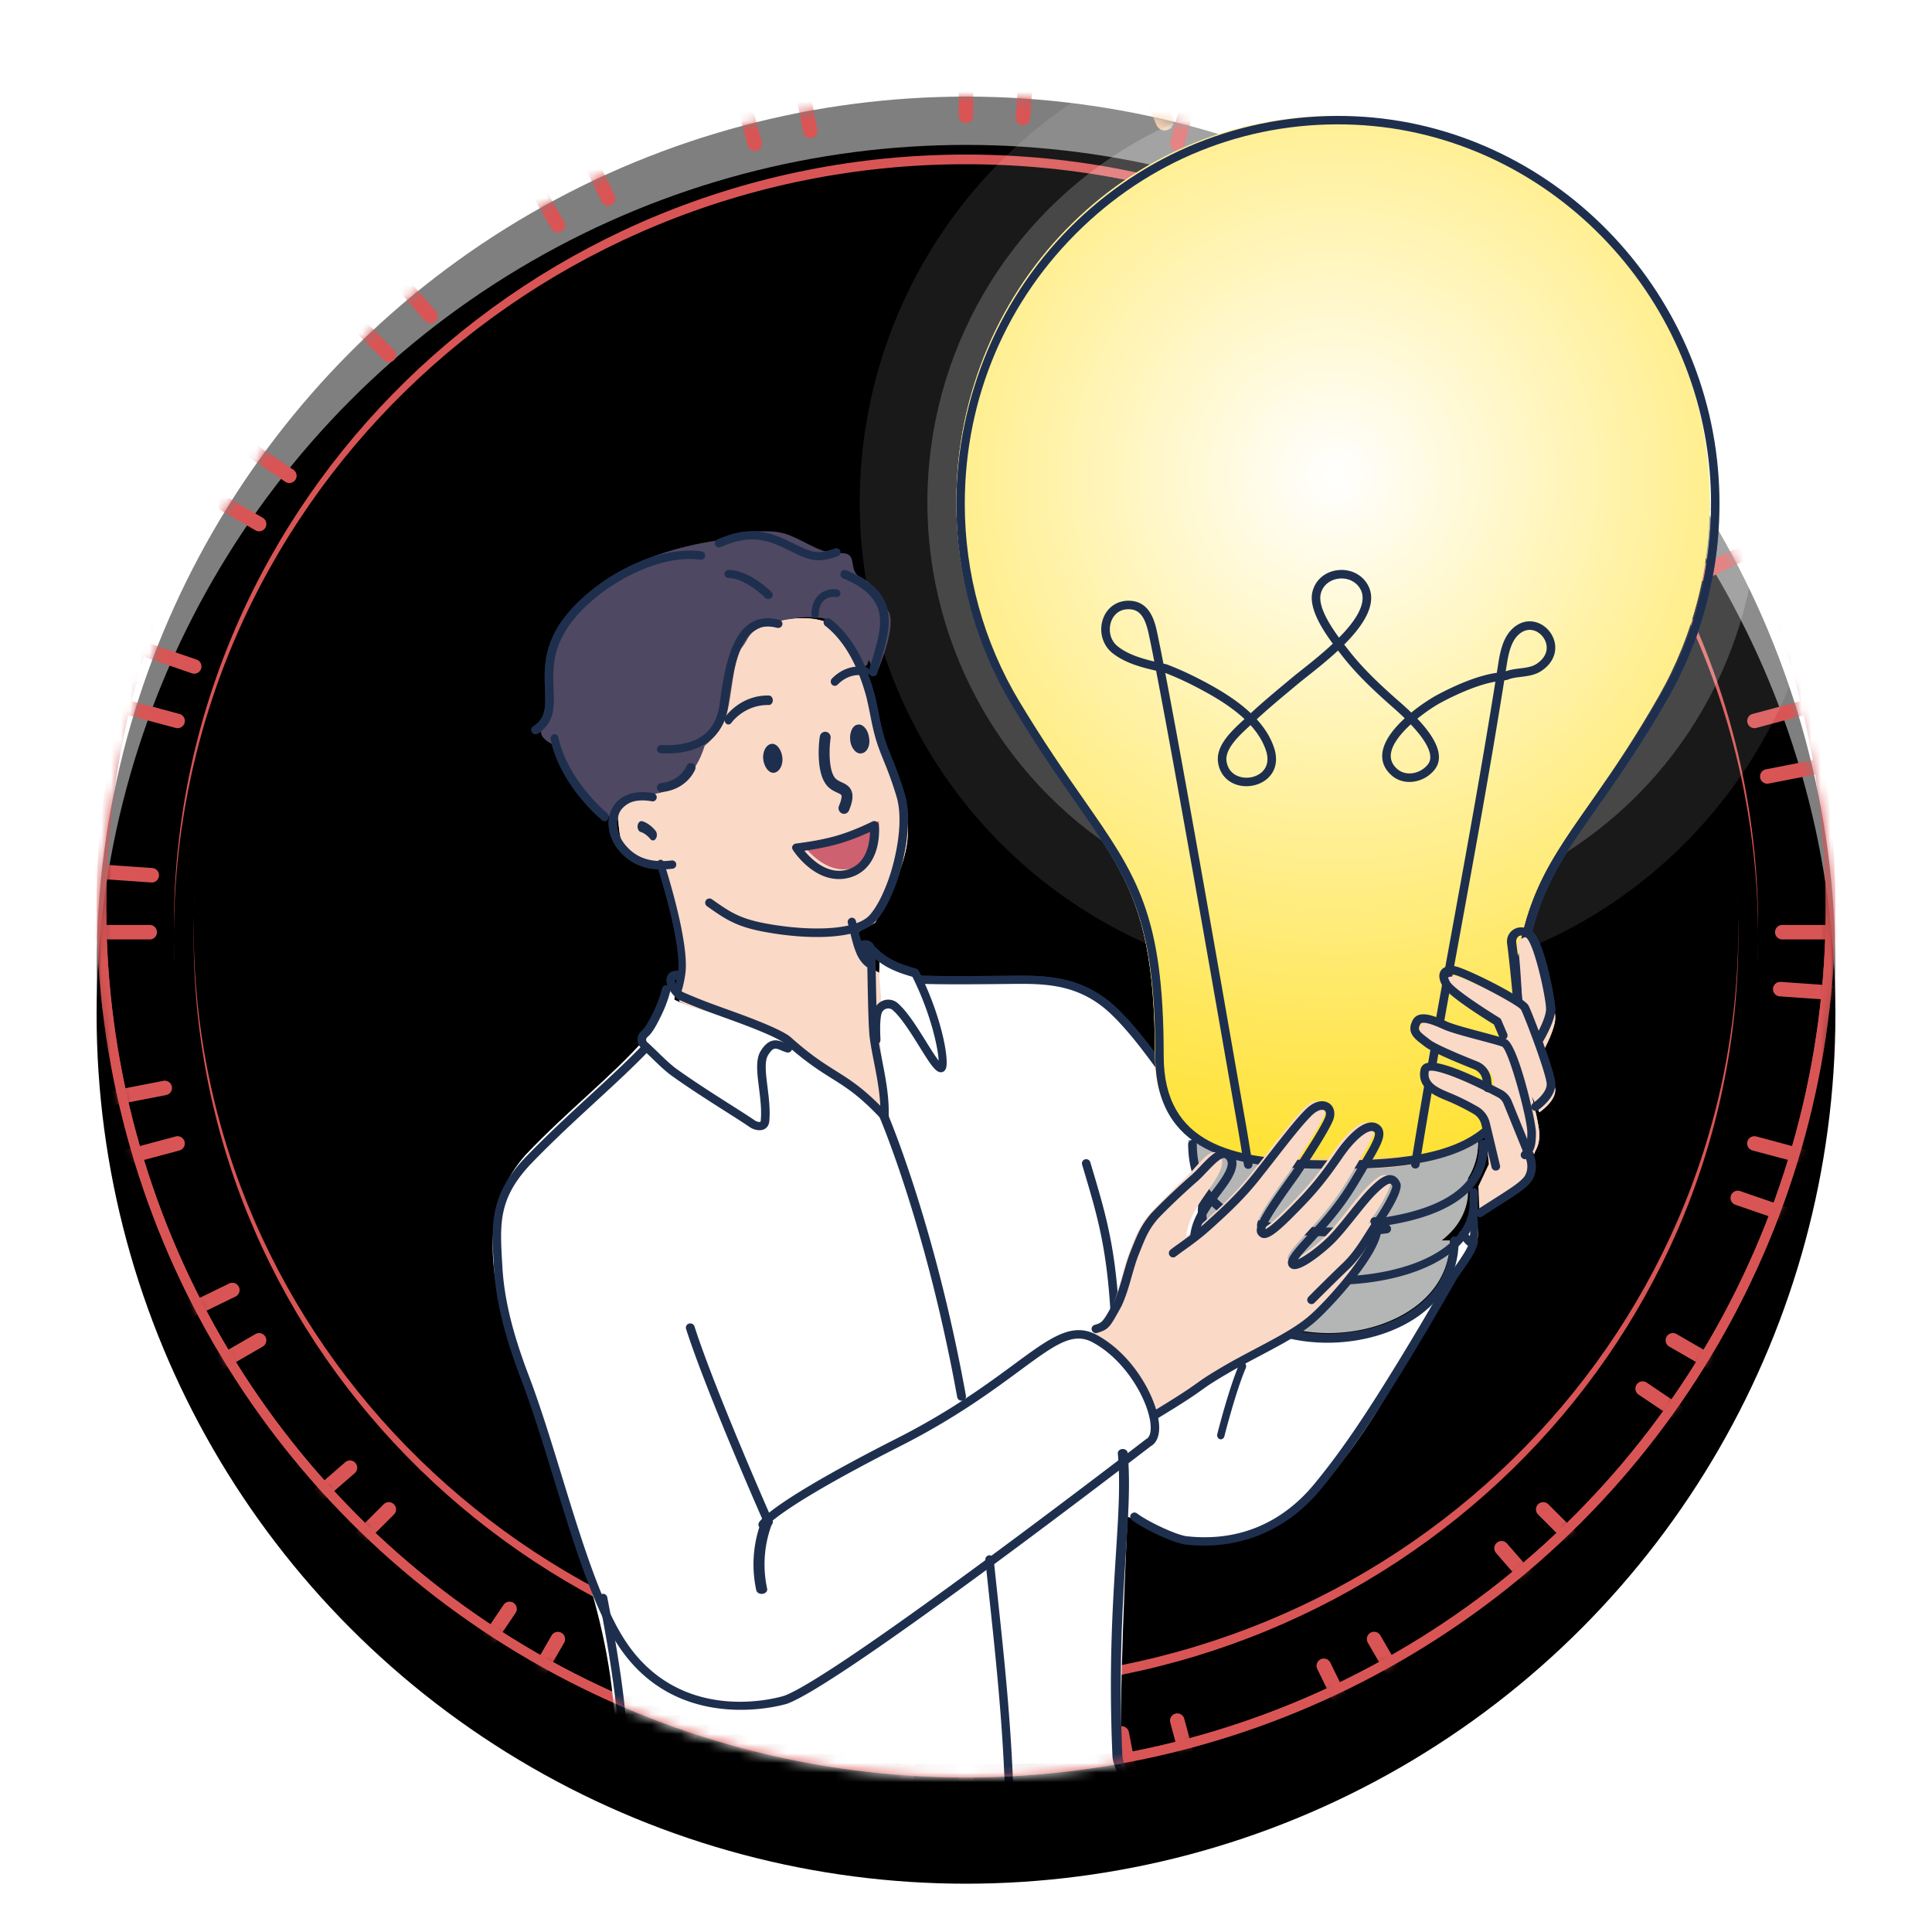 <svg width="200" height="200" viewBox="0 0 200 200" xmlns="http://www.w3.org/2000/svg" xmlns:xlink="http://www.w3.org/1999/xlink">
    <defs>
        <path d="M90 12c45.287 0 82 35.817 82 80s-36.713 80-82 80S8 136.183 8 92s36.713-80 82-80zm0 2.051c-44.167 0-79.95 34.91-79.95 77.949 0 43.038 35.783 77.949 79.95 77.949s79.95-34.91 79.95-77.949c0-43.038-35.783-77.949-79.95-77.949z" id="gccsebcfwh"/>
        <path id="ysuuhhncmj" d="M0 0h2v22H0z"/>
        <path id="24ynxkh13l" d="M0 0h200v120H0z"/>
        <path id="5wxnhb2gpo" d="M0 0h2v22H0z"/>
        <path id="dnfcxsiiqq" d="M0 0h69v69H0z"/>
        <circle id="3t8zv1noua" cx="90" cy="90" r="90"/>
        <circle id="mmimybhdqd" cx="90" cy="90" r="90"/>
        <circle id="hv84thgijf" cx="90" cy="90" r="90"/>
        <filter x="-5.6%" y="-2.8%" width="111.1%" height="111.1%" filterUnits="objectBoundingBox" id="0tgj70pkbb">
            <feOffset dy="5" in="SourceAlpha" result="shadowOffsetOuter1"/>
            <feGaussianBlur stdDeviation="2.5" in="shadowOffsetOuter1" result="shadowBlurOuter1"/>
            <feComposite in="shadowBlurOuter1" in2="SourceAlpha" operator="out" result="shadowBlurOuter1"/>
            <feColorMatrix values="0 0 0 0 0 0 0 0 0 0 0 0 0 0 0 0 0 0 0.2 0" in="shadowBlurOuter1"/>
        </filter>
        <filter x="-.3%" y="-.3%" width="100.6%" height="100.6%" filterUnits="objectBoundingBox" id="8i3ydrx81i">
            <feOffset dy="1" in="SourceAlpha" result="shadowOffsetInner1"/>
            <feComposite in="shadowOffsetInner1" in2="SourceAlpha" operator="arithmetic" k2="-1" k3="1" result="shadowInnerInner1"/>
            <feColorMatrix values="0 0 0 0 0 0 0 0 0 0 0 0 0 0 0 0 0 0 0.2 0" in="shadowInnerInner1"/>
        </filter>
        <radialGradient cx="50%" cy="34.806%" fx="50%" fy="34.806%" r="112.151%" gradientTransform="matrix(0 .716 -1 0 .848 -.01)" id="wolj2lmrqn">
            <stop stop-color="#FFF" offset="0%"/>
            <stop stop-color="#FFDA00" offset="100%"/>
        </radialGradient>
    </defs>
    <g fill="none" fill-rule="evenodd">
        <g transform="translate(10 10)">
            <mask id="3rcu233oac" fill="#fff">
                <use xlink:href="#3t8zv1noua"/>
            </mask>
            <g fill="#000">
                <use filter="url(#0tgj70pkbb)" xlink:href="#3t8zv1noua"/>
                <use fill-opacity=".5" xlink:href="#3t8zv1noua"/>
            </g>
            <g mask="url(#3rcu233oac)">
                <g transform="translate(0 -6)">
                    <mask id="4ylbz1ltbe" fill="#fff">
                        <use xlink:href="#mmimybhdqd"/>
                    </mask>
                    <circle stroke="#D95555" cx="90" cy="90" r="89.5"/>
                    <g mask="url(#4ylbz1ltbe)">
                        <mask id="vt7xjso89g" fill="#fff">
                            <use xlink:href="#hv84thgijf"/>
                        </mask>
                        <circle stroke="#D95555" cx="90" cy="90" r="89.5"/>
                        <g fill-rule="nonzero" mask="url(#vt7xjso89g)">
                            <use fill="#D95555" xlink:href="#gccsebcfwh"/>
                            <use fill="#000" filter="url(#8i3ydrx81i)" xlink:href="#gccsebcfwh"/>
                        </g>
                        <path d="M90 176.25a.75.75 0 0 1 .743.648l.007.102v10a.75.75 0 0 1-1.493.102L89.25 187v-10a.75.75 0 0 1 .75-.75zm-5.842-.204a.75.75 0 0 1 .696.698v.102l-.698 9.976a.75.75 0 0 1-1.496-.003v-.102l.697-9.975a.75.75 0 0 1 .8-.696zm22.675-.84.027.098 1.908 9.817a.75.75 0 0 1-1.447.384l-.026-.098-1.908-9.816a.75.75 0 0 1 1.446-.385zm-38.51-1.81a.75.75 0 0 1 .551.819l-.02.1-2.588 9.66a.75.75 0 0 1-1.469-.289l.02-.1 2.588-9.66a.75.75 0 0 1 .919-.53zm44.239.434.033.097 2.588 9.659a.75.75 0 0 1-1.416.485l-.033-.097-2.588-9.66a.75.75 0 0 1 1.416-.484zm-49.828-2.143a.75.75 0 0 1 .491.855l-.026.098-3.256 9.456a.75.75 0 0 1-1.445-.39l.027-.099 3.255-9.455a.75.75 0 0 1 .954-.465zm64.932-3.656.05.088 4.384 8.988a.75.75 0 0 1-1.297.746l-.051-.088-4.384-8.988a.75.75 0 0 1 1.298-.746zm-79.541-3.001a.75.75 0 0 1 .32.933l-.045.091-5 8.66a.75.75 0 0 1-1.344-.658l.044-.092 5-8.66a.75.75 0 0 1 1.025-.274zm84.718.19.057.084 5 8.66a.75.75 0 0 1-1.243.835l-.057-.085-5-8.66a.75.75 0 0 1 1.243-.835zm-89.675-3.288a.75.75 0 0 1 .257.945l-.055.096-5.592 8.29a.75.75 0 0 1-1.299-.742l.055-.096 5.592-8.29a.75.75 0 0 1 1.042-.203zm102.756-6.23.079.079 6.56 7.547a.75.75 0 0 1-1.053 1.062l-.078-.078-6.561-7.547a.75.75 0 0 1 1.053-1.062zm4.273-4.054.084.072 7.07 7.071a.75.75 0 0 1-.976 1.134l-.084-.073-7.07-7.071a.75.75 0 0 1 .976-1.133zm-119.417.072a.75.75 0 0 1 .072.977l-.072.084-7.071 7.07a.75.75 0 0 1-1.134-.976l.073-.084 7.071-7.07a.75.75 0 0 1 1.06 0zm-3.987-4.275a.75.75 0 0 1 .004.98l-.078.078-7.547 6.56a.75.75 0 0 1-1.062-1.053l.078-.078 7.547-6.561a.75.75 0 0 1 1.058.074zm133.584-8.37.096.055 8.29 5.592a.75.75 0 0 1-.742 1.299l-.096-.055-8.29-5.592a.75.75 0 0 1 .742-1.3zm-142.907-4.7a.75.75 0 0 1-.19.968l-.084.057-8.66 5a.75.75 0 0 1-.835-1.243l.085-.057 8.66-5a.75.75 0 0 1 1.024.275zm145.993-.32.091.045 8.66 5a.75.75 0 0 1-.658 1.344l-.092-.044-8.66-5a.75.75 0 0 1 .659-1.344zm-148.737-4.841a.75.75 0 0 1-.257.952l-.088.05-8.988 4.384a.75.75 0 0 1-.746-1.297l.088-.051 8.988-4.384a.75.75 0 0 1 1.003.346zm155.316-9.94.098.027 9.456 3.256a.75.75 0 0 1-.39 1.445l-.099-.027-9.455-3.255a.75.75 0 0 1 .39-1.445zm1.673-5.648.1.02 9.66 2.588a.75.75 0 0 1-.289 1.469l-.1-.02-9.66-2.588a.75.75 0 0 1 .289-1.469zm-162.611.55a.75.75 0 0 1-.434.886l-.097.033-9.659 2.588a.75.75 0 0 1-.485-1.416l.097-.033 9.66-2.588a.75.75 0 0 1 .918.53zm-1.315-5.696a.75.75 0 0 1-.495.853l-.098.027-9.817 1.908a.75.75 0 0 1-.384-1.447l.098-.026 9.816-1.908a.75.75 0 0 1 .88.593zm166.455-10.834h.102l9.976.698a.75.75 0 0 1-.003 1.496h-.102l-9.975-.697a.75.75 0 0 1 .002-1.497zM5.5 91.75a.75.75 0 0 1 .102 1.493l-.102.007h-10a.75.75 0 0 1-.102-1.493l.102-.007h10zm179 0a.75.75 0 0 1 .102 1.493l-.102.007h-10a.75.75 0 0 1-.102-1.493l.102-.007h10zM-4.217 85.16l9.975.697a.75.75 0 0 1-.002 1.497h-.102l-9.976-.698a.75.75 0 0 1 .003-1.496h.102zM183.5 74.325a.75.75 0 0 1-.495.854l-.098.026-9.816 1.908a.75.75 0 0 1-.385-1.446l.098-.027 9.817-1.908a.75.75 0 0 1 .879.593zM-1.186 67.297l.1.02 9.66 2.588a.75.75 0 0 1-.289 1.469l-.1-.02-9.66-2.588a.75.75 0 0 1 .289-1.469zm183.19.55a.75.75 0 0 1-.433.886l-.097.033-9.66 2.588a.75.75 0 0 1-.484-1.416l.097-.033 9.659-2.588a.75.75 0 0 1 .918.53zM.794 60.998l.099.027 9.455 3.255a.75.75 0 0 1-.39 1.445L9.86 65.7.404 62.443a.75.75 0 0 1 .39-1.445zM175.61 50.745a.75.75 0 0 1-.257.952l-.088.051-8.988 4.384a.75.75 0 0 1-.746-1.298l.088-.05 8.988-4.384a.75.75 0 0 1 1.003.345zm-3.121-5.87a.75.75 0 0 1-.19.968l-.085.057-8.66 5a.75.75 0 0 1-.835-1.243l.085-.057 8.66-5a.75.75 0 0 1 1.025.275zm-164.045-.32.092.045 8.66 5a.75.75 0 0 1-.659 1.344l-.091-.044-8.66-5a.75.75 0 0 1 .658-1.344zm3.535-5.576.096.055 8.29 5.592a.75.75 0 0 1-.742 1.3l-.096-.056-8.29-5.592a.75.75 0 0 1 .742-1.299zm149.907-8.969a.75.75 0 0 1 .004.98l-.078.078-7.547 6.561a.75.75 0 0 1-1.062-1.053l.078-.079 7.547-6.56a.75.75 0 0 1 1.058.073zM23.625 25.075l.084.073 7.07 7.071a.75.75 0 0 1-.976 1.133l-.084-.072-7.07-7.071a.75.75 0 0 1 .976-1.134zm133.727.073a.75.75 0 0 1 .073.977l-.073.084-7.071 7.07a.75.75 0 0 1-1.133-.976l.072-.084 7.071-7.07a.75.75 0 0 1 1.06 0zM28.49 20.61l.078.078 6.561 7.547a.75.75 0 0 1-1.053 1.062l-.079-.078-6.56-7.547a.75.75 0 0 1 1.053-1.062zm114.773-7.076a.75.75 0 0 1 .258.945l-.055.096-5.592 8.29a.75.75 0 0 1-1.3-.742l.056-.096 5.592-8.29a.75.75 0 0 1 1.041-.203zm-5.638-3.523a.75.75 0 0 1 .32.933l-.045.092-5 8.66a.75.75 0 0 1-1.344-.659l.044-.091 5-8.66a.75.75 0 0 1 1.025-.275zm-94.282.19.057.085 5 8.66a.75.75 0 0 1-1.243.835l-.057-.085-5-8.66a.75.75 0 0 1 1.243-.835zm5.854-3.054.051.088 4.384 8.988a.75.75 0 0 1-1.298.746l-.05-.088L47.9 7.893a.75.75 0 0 1 1.297-.746zm71.813-4.708a.75.75 0 0 1 .492.855l-.027.099-3.255 9.455a.75.75 0 0 1-1.445-.39l.026-.098 3.256-9.456a.75.75 0 0 1 .953-.465zM66.233.93l.033.097 2.588 9.66a.75.75 0 0 1-1.416.484l-.033-.097-2.588-9.659A.75.75 0 0 1 66.233.93zm48.42-.433a.75.75 0 0 1 .55.818l-.02.1-2.588 9.66a.75.75 0 0 1-1.469-.289l.02-.1 2.588-9.66a.75.75 0 0 1 .919-.53zM72.679-.505l.026.098 1.908 9.816a.75.75 0 0 1-1.446.385l-.027-.098-1.908-9.817a.75.75 0 0 1 1.447-.384zm23.863-2.013h.102a.75.75 0 0 1 .696.699v.102l-.697 9.975a.75.75 0 0 1-1.497-.002v-.102l.698-9.976a.75.75 0 0 1 .698-.696zM90-2.75a.75.75 0 0 1 .743.648L90.75-2V8a.75.75 0 0 1-1.493.102L89.25 8V-2a.75.75 0 0 1 .75-.75z" fill="#D95555" fill-rule="nonzero" mask="url(#vt7xjso89g)"/>
                    </g>
                    <g mask="url(#4ylbz1ltbe)">
                        <path d="m139.928 124.87.866-.003c0 12.08-24.569 13.476-24.569.093l.368-.002c-1.067-.966-1.804-2.15-2.071-3.56-.193-1.015-.095-1.417-.095-2.44l.244-.005c-.97-1.326-1.518-2.874-1.518-4.5h1.403c-2.803-1.578-4.636-4.147-4.688-8.482-1.63-2.302-3.466-4.643-5.102-6.057-7.183-6.237-16.83.689-23.697-4.914l-.052 1.96-.196-.004c.066.98.263 2.5.175 3.252-.15 1.29-.195 2.553-.058 3.848.268 2.547.574 5.225.999 7.746 0 0-3.36-3.136-5.247-4.145-.963-.515-2.303-1.144-3.034-1.952-.693-.768-1.444-.687-1.958-1.598-.222-.392-.528-.348-.814-.7-.228-.282-1.359-.364-1.676-.535-1.438-.776-2.28-.996-3.8-1.537-1.844-.658-3.854-.967-5.611-1.846.032-.248.056-.487.071-.713.066-.187.12-.385.169-.586l-.821-.356c-.39 1.88-1.663 4.282-2.82 5.436.118.098.231.21.343.328-3.665 4.092-7.763 7.182-12.29 11.924-8.767 9.643 1.654 24.892 4.093 36.75l-.117.068c4.073 10.673 7.337 23.233 3.75 35.808-.047.421.198 1.216.578 1.511 12.227 4.103 27.13 4.31 40.29 1.264 2.7-.624 10.068-4.105 10.872-5.369.433-.68 1.03-1.484 2.151-2.496.442-1.062.94-1.972.335-3.18-.807-2.171-.03-18.532.319-26.862.895.246 1.915 1.065 1.915 1.065 16.364 8.211 25.157-15.003 33.031-27.943 1.588-1.031 1.661-3.036.73-4.516-.285.826-.755 1.581-1.38 2.26-.323.35-.69.678-1.088.988" fill="#FFF"/>
                        <path d="M113.563 112a.44.44 0 0 1-.37-.197l-.165-.253c-1.663-2.556-5.557-8.542-8.65-11.142-3.199-2.633-6.51-2.592-10.015-2.548l-1.61.016c-2.233.019-5.012.04-7.328-.026a.432.432 0 0 1-.425-.438c.008-.235.204-.41.45-.412 2.3.067 5.07.045 7.296.027l1.606-.016c3.513-.043 7.143-.09 10.596 2.752 3.194 2.685 7.137 8.746 8.82 11.334l.164.252c.13.198.068.46-.136.585a.447.447 0 0 1-.233.066" fill="#1E2F4E"/>
                        <path d="M126.115 116.672c-4.356-.375-8.647-.898-11.74-2.672H113c0 1.625.537 3.17 1.489 4.497l-.24.005c0 1.021-.095 1.423.094 2.438.262 1.408.984 2.59 2.03 3.557l-.361.001c0 13.372 24.086 11.976 24.086-.093l-.849.003c.391-.31.75-.638 1.067-.988a6.435 6.435 0 0 0 1.352-2.257c.197-.58.307-1.194.307-1.846v-1.35c.653-1.035 1.025-2.244 1.025-3.643V114h-.667c-3.908 2.85-10.155 3.194-16.218 2.672" fill="#B4B5B5"/>
                        <path d="M166.964 46.22c-.847-20.529-17.085-37.232-37.12-38.176C107.465 6.988 89 25.262 89 47.953c0 7.615 2.08 14.732 5.69 20.788 10.01 16.792 14.87 17.037 14.87 36.712 0 .066.004.125.005.189.052 4.334 1.867 6.903 4.64 8.48 3.123 1.775 7.456 2.298 11.854 2.673 6.121.523 12.429.179 16.375-2.673 2.461-1.78 4.006-4.533 4.007-8.668v-.515c0-19.785 5.535-19.797 15.268-36.884 3.628-6.368 5.585-13.856 5.255-21.836" fill="#F8C79B"/>
                        <path d="M128.401 124c-2.958 0-5.722-.29-7.723-.658-6.68-1.224-7.678-6.092-7.678-8.883 0-.254.2-.459.447-.459.248 0 .448.205.448.459 0 2.505.902 6.874 6.94 7.98 3.091.567 8.04.947 12.658.32a.447.447 0 0 1 .503.394.457.457 0 0 1-.384.515 39.056 39.056 0 0 1-5.211.332" fill="#1E2F4E"/>
                        <path d="M127.986 129c-.285 0-.57-.005-.854-.012-6.537-.189-13.133-2.598-13.132-7.557 0-.5.06-1.002.177-1.489a.437.437 0 0 1 .847.2 5.518 5.518 0 0 0-.153 1.29c0 4.358 6.369 6.526 12.286 6.696 7.21.212 14.672-2.242 14.972-7.327v-1.372c0-.237.195-.429.435-.429.241 0 .436.192.436.43v1.397c-.321 5.445-7.657 8.173-15.014 8.173" fill="#1E2F4E"/>
                        <path d="M127.413 135c-2.98 0-5.91-.715-8.184-2.145-2.892-1.82-4.352-4.538-4.22-7.861.01-.25.2-.45.459-.434.243.01.433.22.423.47-.148 3.761 1.985 5.911 3.8 7.053 4.206 2.646 11.104 2.653 15.704.015 2.154-1.235 4.721-3.565 4.721-7.645 0-.25.198-.453.442-.453s.442.203.442.453c0 3.527-1.837 6.522-5.173 8.435-2.457 1.408-5.46 2.112-8.414 2.112M128.431 117c-.89 0-1.776-.011-2.652-.028-8.003-.154-16.186-1.659-16.186-11.653 0-14.414-2.714-18.305-8.122-26.058-1.937-2.777-4.134-5.926-6.709-10.214C90.993 62.772 89 55.547 89 48.156c0-11.043 4.543-21.714 12.465-29.277 7.848-7.492 18.117-11.338 28.902-10.835 20.227.947 36.742 17.801 37.597 38.37.321 7.73-1.519 15.318-5.321 21.943-2.794 4.87-5.195 8.279-7.314 11.287-5.108 7.255-7.922 11.25-7.922 25.164v.511c0 3.24-.952 5.817-2.83 7.661-3.512 3.446-9.917 4.02-16.146 4.02m-2.634-.902c6.808.129 14.395-.04 18.168-3.742 1.728-1.697 2.569-3.998 2.569-7.037v-.51c0-14.192 2.87-18.268 8.081-25.669 2.108-2.992 4.497-6.384 7.27-11.218 3.72-6.482 5.521-13.906 5.206-21.471-.836-20.122-16.986-36.608-36.765-37.534-10.552-.495-20.585 3.269-28.258 10.595-7.864 7.507-12.194 17.68-12.194 28.644 0 7.232 1.95 14.3 5.637 20.442 2.56 4.26 4.747 7.396 6.677 10.162 5.512 7.904 8.279 11.87 8.279 26.56 0 9.214 7.367 10.625 15.33 10.778" fill="#1E2F4E"/>
                        <path d="M119.213 117a.443.443 0 0 1-.437-.37l-.3-1.847c-.14-.865-.286-1.728-.438-2.59l-.904-5.17c-1.85-10.597-5.458-31.265-7.456-41.592-1.563-.354-3.243-.809-4.527-1.832-1.054-.84-1.436-2.336-.928-3.636.46-1.178 1.547-1.858 2.819-1.77 2.087.14 2.538 2.287 2.78 3.44.178.846.386 1.879.616 3.063l.28.062a.51.51 0 0 1 .06.018c1.046.393 2.123.874 3.293 1.474 1.81.927 3.83 2.087 5.407 3.58 1.18-1.096 2.427-2.135 3.637-3.143l.714-.596c.251-.21.578-.469.953-.765.866-.686 2.07-1.638 3.19-2.692-1.176-1.593-2.515-3.747-2.106-5.386.3-1.205 1.29-2.056 2.584-2.22 1.32-.168 2.554.438 3.156 1.542 1.04 1.907-.477 4.175-2.453 6.156.133.173.259.333.37.476l.14.177c1.488 1.904 3.281 3.568 4.997 5.081l.119.104c.342.301.814.716 1.318 1.203 1.035-.85 2.08-1.506 2.656-1.816 1.34-.719 3.917-1.973 6.129-2.292l.068-.01.153-.972c.192-1.223.475-2.603 1.396-3.528.75-.752 1.703-1.008 2.619-.703.973.326 1.72 1.234 1.859 2.26.142 1.051-.37 2.05-1.404 2.742-.658.44-1.4.532-2.117.622-.5.063-.974.122-1.39.296a.467.467 0 0 1-.108.03l-.235.034c-1.474 9.224-2.996 17.562-4.471 25.642-1.41 7.724-2.867 15.71-4.303 24.557a.444.444 0 0 1-.874-.14c1.436-8.856 2.894-16.847 4.305-24.575 1.46-7.994 2.964-16.243 4.423-25.349-2.116.362-4.626 1.624-5.629 2.163-.618.332-1.547.935-2.45 1.67 1.525 1.607 2.98 3.71 1.811 5.245a3.38 3.38 0 0 1-2.345 1.291c-.821.074-1.59-.172-2.166-.695-.718-.651-1.026-1.43-.916-2.314.154-1.244 1.159-2.51 2.31-3.568-.362-.354-.77-.73-1.226-1.13l-.12-.107c-1.747-1.54-3.576-3.238-5.109-5.198l-.138-.177-.313-.4c-1.1 1.026-2.267 1.95-3.179 2.672-.367.29-.687.544-.934.75l-.715.596c-1.195.996-2.428 2.023-3.586 3.098.793.869 1.426 1.843 1.79 2.938.41 1.225.204 2.325-.58 3.1-.818.81-2.19 1.106-3.333.72-1.046-.354-1.734-1.2-1.886-2.322-.234-1.722 1.411-3.236 2.612-4.34l.131-.122c-1.494-1.403-3.43-2.511-5.166-3.4a30.691 30.691 0 0 0-3.04-1.372c2.014 10.464 5.554 30.745 7.381 41.209.394 2.252.706 4.042.904 5.168.153.866.3 1.734.44 2.602l.3 1.846a.442.442 0 0 1-.438.512m.24-45.935-.15.138c-.999.92-2.507 2.31-2.335 3.576.144 1.064.871 1.461 1.292 1.604.839.283 1.835.073 2.424-.51.54-.534.665-1.292.363-2.195-.32-.963-.883-1.83-1.593-2.613m16.586-.078c-1.048.959-1.93 2.055-2.053 3.046-.073.592.134 1.1.634 1.555.39.353.916.518 1.488.468a2.48 2.48 0 0 0 1.72-.946c.457-.6.423-1.787-1.79-4.123m12.318-9.783c-.432 0-.856.193-1.229.567-.734.737-.978 1.957-1.15 3.042l-.107.682c.483-.176.987-.24 1.475-.3.642-.081 1.25-.157 1.733-.48.754-.504 1.116-1.176 1.02-1.891-.093-.69-.613-1.323-1.264-1.541-.16-.053-.319-.08-.478-.08m-41.545-2.135c-1.158 0-1.616.84-1.763 1.215-.302.773-.225 1.924.656 2.627 1.037.826 2.434 1.25 3.789 1.572-.2-1.02-.381-1.918-.539-2.669-.343-1.632-.793-2.66-1.973-2.74a2.867 2.867 0 0 0-.17-.005m22.068-3.185c-.105 0-.21.007-.317.02-.724.092-1.586.55-1.837 1.557-.31 1.247.852 3.13 1.888 4.55 1.696-1.717 2.984-3.606 2.213-5.02-.378-.693-1.12-1.107-1.947-1.107M69.543 154a.457.457 0 0 1-.42-.267c-.06-.134-5.98-13.534-8.103-20.167a.435.435 0 0 1 .303-.547.46.46 0 0 1 .57.291c2.11 6.59 8.011 19.946 8.07 20.08a.431.431 0 0 1-.242.575.463.463 0 0 1-.178.035" fill="#1E2F4E"/>
                        <path d="M58.058 77.606s2.685-.883 3.76-2.911c.542-.885.85-1.944.85-1.944s1.68-1.297 2.203-2.953c.642-2.043.733-5.87 1.648-7.148.769-.968.605-1.425 1.841-2.044 2.5-1.163 5.912-1.447 7.727-.205 2.184 1.522 3.16 4.5 3.24 4.751l.409-.292s2.01-4.693.96-5.952c-.185-.278-1.078-2.542-2.73-3.325-1.34-.636-.107-2.462-1.967-2.393-1.834.145-3.188-1.005-5.093-1.782-2.807-1.142-6.087.475-6.087.475s-8.453.811-13.758 5.4c-1.825 1.609-3.135 3.462-3.847 5.788-.476 1.551-.429 3.604-.393 5.143.078 1.18-1.07 2.284-.771 3.124.273.764 1.842 1.318 1.842 1.318s.496 1.631 1.84 3.474c1.343 1.843 3.61 3.87 3.61 3.87l.359-.063c.328-1.728 4.357-2.331 4.357-2.331" fill="#4F4862"/>
                        <path d="M60.338 99.674c1.73.88 3.709 1.19 5.524 1.848 1.495.543 2.325.762 3.74 1.54.313.17 1.427.253 1.651.535.281.352.583.308.801.7.506.912 1.245.831 1.928 1.6.72.809 2.039 1.438 2.987 1.953 1.859 1.01 5.166 4.15 5.166 4.15-.418-2.524-.72-5.204-.984-7.753-.134-1.296-.09-2.56.058-3.853.086-.752-.108-2.274-.173-3.255a8.53 8.53 0 0 1-.02-.45c-1.778-.655-2.427-4.096-2.427-4.096l2.007-1.077s.683-1.2 1.63-3.103c.699-1.64 1.64-3.799 1.744-5.913.169-2.657-.407-4.524-1.079-6.183-.564-1.352-1.399-3.47-1.399-3.47l-1.966-7.243-.008-.025c-.079-.253-1.05-3.24-3.223-4.768-1.805-1.246-5.2-.96-7.687.205-1.23.621-1.067 1.081-1.832 2.052-.91 1.283-1 5.123-1.64 7.173-.52 1.66-2.191 2.962-2.191 2.962s-.306 1.063-.845 1.951c-1.07 2.034-3.742 2.92-3.742 2.92s-4.008.606-4.334 2.34A1.193 1.193 0 0 0 54 80.7c.045.849.14 2.804 1.076 3.76 1.324 1.335 3.69 1.512 3.69 1.512s2.896 7.846 1.807 12.401a6.486 6.486 0 0 1-.166.587c-.015.226-.039.465-.07.713" fill="#FAD9C7"/>
                        <path d="M74.585 93c-1.802 0-3.714-.211-5.4-.524-2.987-.542-4.119-1.34-5.995-2.662a.44.44 0 1 1 .504-.724c1.847 1.3 2.858 2.013 5.651 2.52 4.072.755 9.144.807 10.663-.86.772-.844 1.571-2.437 2.192-4.37.964-3.21 1.179-6.122.587-7.985a37.144 37.144 0 0 0-1.275-3.568c-.276-.683-.537-1.327-.807-2.178-.275-.905-.457-1.817-.632-2.699a40.163 40.163 0 0 0-.39-1.81l-.022-.084c-.923-3.352-2.347-5.799-4.233-7.27a.437.437 0 0 1-.073-.619.447.447 0 0 1 .624-.072c2.038 1.59 3.565 4.192 4.538 7.73l.026.095c.157.634.281 1.258.401 1.86.18.9.348 1.75.61 2.611.258.813.513 1.442.783 2.108.365.903.78 1.925 1.3 3.637.64 2.02.427 5.122-.588 8.503-.314.977-1.17 3.374-2.382 4.701-1.11 1.218-3.479 1.66-6.082 1.66M58.508 86c-1.998 0-3.524-.736-4.645-2.234-.997-1.371-1.144-3.102-.368-4.311.767-1.196 2.27-1.688 4.124-1.351a.43.43 0 1 1-.157.845c-1.508-.273-2.656.07-3.23.966-.589.916-.454 2.26.336 3.344 1.128 1.508 2.7 2.086 4.944 1.818a.43.43 0 1 1 .106.853c-.386.047-.756.07-1.11.07" fill="#1E2F4E"/>
                        <path d="M57.592 83a.355.355 0 0 1-.28-.155c-.005-.006-.422-.547-.99-.719-.22-.066-.36-.37-.313-.678.048-.307.267-.5.485-.435.8.242 1.357.975 1.38 1.006.163.217.169.577.013.805-.08.117-.187.176-.295.176M60.168 99a.344.344 0 0 1-.13-.026c-.197-.084-.299-.337-.228-.567.186-.597.318-1.203.393-1.801.381-3.109-2.152-10.927-2.178-11.006-.074-.228.024-.483.22-.57.197-.088.415.027.49.256.108.33 2.629 8.112 2.22 11.447a11.531 11.531 0 0 1-.43 1.976c-.056.18-.202.291-.357.291M65.405 71a.365.365 0 0 1-.262-.117.568.568 0 0 1-.047-.692c.064-.092 1.611-2.255 4.506-2.19.224.006.403.23.398.502-.004.271-.195.487-.414.482-2.493-.05-3.817 1.765-3.872 1.843a.382.382 0 0 1-.309.172M76.416 67a.403.403 0 0 1-.302-.138.463.463 0 0 1 .016-.626c1.679-1.694 3.493-1.162 3.57-1.14.22.068.347.314.284.548a.415.415 0 0 1-.516.303c-.056-.017-1.444-.403-2.765.932a.404.404 0 0 1-.287.121M70.18 75.988c-.537.11-1.043-.528-1.16-1.328-.114-.801.263-1.538.8-1.648.537-.11 1.044.528 1.16 1.329.115.8-.263 1.537-.8 1.647M52.588 81a.382.382 0 0 1-.242-.088c-.175-.144-4.3-3.559-5.334-8.34-.054-.248.082-.499.303-.558.219-.062.443.09.496.34.964 4.448 4.98 7.778 5.02 7.812.183.15.224.439.09.645a.4.4 0 0 1-.333.189M45.446 72a.448.448 0 0 1-.373-.197.429.429 0 0 1 .129-.602c1.335-.851 1.285-2.1 1.216-3.828-.067-1.664-.15-3.735 1.085-6.022 2.29-4.344 9.715-9.016 15.113-8.272a.438.438 0 0 1 .38.491.442.442 0 0 1-.504.37c-5.063-.699-12.037 3.713-14.198 7.813-1.126 2.084-1.05 3.944-.985 5.586.071 1.784.139 3.47-1.62 4.59a.447.447 0 0 1-.243.071M74.746 54c-.992 0-1.83-.412-3.283-1.126l-.17-.084c-2.112-1.038-3.884-1.395-6.689-.155a.43.43 0 0 1-.566-.213.42.42 0 0 1 .215-.559c3.101-1.371 5.138-.952 7.422.17l.171.083c2.192 1.078 2.713 1.335 4.58.673a.43.43 0 0 1 .549.255.422.422 0 0 1-.259.541c-.799.283-1.41.415-1.97.415" fill="#1E2F4E"/>
                        <path d="M59.015 74c-.194 0-.39-.004-.59-.014a.436.436 0 0 1-.424-.45.444.444 0 0 1 .468-.41c3.575.175 5.6-1.224 6.014-4.152.47-3.543 1.102-7.117 3.167-8.447.845-.545 1.861-.668 3.02-.366a.43.43 0 0 1 .315.528.45.45 0 0 1-.549.303c-.911-.239-1.66-.156-2.29.25-1.752 1.13-2.333 4.495-2.777 7.845C64.919 72.272 62.67 74 59.015 74M74.38 60a.39.39 0 0 1-.38-.39c-.017-.807.261-1.545.764-2.025.337-.323.943-.68 1.901-.562a.396.396 0 0 1 .332.444.386.386 0 0 1-.422.35c-.542-.07-.98.052-1.301.359-.334.32-.527.849-.515 1.416a.39.39 0 0 1-.37.408h-.009zM58.483 78a.478.478 0 0 1-.48-.412.472.472 0 0 1 .423-.52c2.049-.234 2.63-1.742 2.635-1.757a.487.487 0 0 1 .618-.283.463.463 0 0 1 .293.597c-.032.085-.796 2.07-3.432 2.372a.617.617 0 0 1-.057.003M69.534 58a.488.488 0 0 1-.346-.138c-.02-.02-2.018-1.99-3.73-2.02-.258-.005-.462-.197-.458-.429.006-.23.213-.413.466-.413 2.126.036 4.32 2.204 4.414 2.296a.393.393 0 0 1-.033.595.494.494 0 0 1-.313.109" fill="#1E2F4E"/>
                        <path d="M80.975 81s.484 4.168-2.839 4.917C75.133 86.562 73 83.254 73 83.254s2.258-.24 4.212-.791C79.165 81.912 80.975 81 80.975 81" fill="#CD6170"/>
                        <path d="M76.845 87c-2.827 0-4.696-2.903-4.782-3.039a.396.396 0 0 1-.014-.405.465.465 0 0 1 .36-.234c.023-.002 2.258-.25 4.162-.798 1.897-.545 3.687-1.46 3.705-1.47a.498.498 0 0 1 .44-.006.43.43 0 0 1 .248.334c.183 1.612-.252 4.837-3.211 5.518a4.2 4.2 0 0 1-.908.1m-3.574-2.927c.716.867 2.31 2.426 4.262 1.998 2.183-.503 2.506-2.804 2.528-3.949-.718.33-1.928.848-3.213 1.217-1.31.377-2.732.614-3.577.734M79.213 73.977c-.49.148-1.077-.448-1.19-1.272-.115-.824.227-1.615.736-1.682.49-.149 1.077.447 1.19 1.271.185.804-.157 1.595-.736 1.683M80.386 66a.452.452 0 0 1-.427-.567c.124-.476.264-.95.404-1.421.97-3.276 1.807-6.105-3.088-8.143a.454.454 0 0 1-.242-.588.438.438 0 0 1 .576-.247c5.64 2.347 4.603 5.851 3.6 9.239-.137.462-.275.926-.396 1.392a.444.444 0 0 1-.427.335" fill="#1E2F4E"/>
                        <path d="M93.207 190.83c-12.763 4.346-26.846 3.144-40.196-.59-.084 1.782.361 13.683.179 14.76h53.8c.066-4.124-.216-14.583-.532-18.693-.041-.537-.262-1.494-.281-2.307a47.37 47.37 0 0 1-2.122 1.489c-.802 1.257-8.154 4.72-10.848 5.342" fill="#9F9FA0"/>
                        <path d="M53.161 204.98h.811c.02-.058.031.066.027 0-.142-2.184-.195-14.29-.005-15.454a.45.45 0 0 0-.357-.52.438.438 0 0 0-.503.37c-.202 1.237-.153 13.328-.005 15.604.004.045.018-.04.032 0" fill="#1E2F4E"/>
                        <g transform="translate(106 183)">
                            <mask id="tmqni66ulk" fill="#fff">
                                <use xlink:href="#ysuuhhncmj"/>
                            </mask>
                            <path d="M.83 21.971c-.002.092.045-.07.11 0h.946c.064-.068.11.088.11 0 .046-3.194-.346-14.86-.662-19.209L1.166.41C1.149.172.869-.015.553 0 .231.015-.016.217.001.456L.17 2.808c.314 4.336.706 15.996.66 19.163" fill="#1E2F4E" mask="url(#tmqni66ulk)"/>
                        </g>
                        <path d="M105.862 183a.564.564 0 0 1-.365-.129.39.39 0 0 1 .005-.615c.833-.698.401-1.954.02-3.062-.184-.532-.342-.992-.36-1.382-.398-9.052.021-15.647.357-20.947.264-4.14.472-7.412.198-10.397-.022-.239.189-.448.471-.466.28-.021.53.16.55.399.28 3.042.07 6.338-.195 10.511-.335 5.281-.753 11.855-.356 20.868.013.282.161.713.319 1.17.416 1.207.985 2.863-.285 3.925a.561.561 0 0 1-.36.125M105.557 136a.439.439 0 0 1-.442-.424c-.25-9.491-1.29-12.971-3.013-18.738l-.084-.28a.434.434 0 0 1 .3-.54c.234-.069.48.065.549.295l.083.28c1.744 5.834 2.797 9.356 3.05 18.96a.439.439 0 0 1-.431.447h-.012zM114.641 156c-.622 0-1.252-.035-1.89-.106-1.25-.14-4.344-1.607-5.578-2.535a.433.433 0 0 1-.085-.61.438.438 0 0 1 .612-.083c1.202.904 4.137 2.253 5.149 2.365 5.223.58 9.777-1.272 13.166-5.36 3.265-3.942 6.042-8.34 8.605-12.506a307.91 307.91 0 0 0 5.334-9.042c.16-.281.413-.64.706-1.056.573-.815 1.439-2.045 1.467-2.652a.425.425 0 0 1 .457-.414c.24.012.426.215.416.454-.04.86-.882 2.055-1.625 3.11-.269.381-.522.741-.662.986a308.565 308.565 0 0 1-5.348 9.068c-2.58 4.192-5.375 8.62-8.677 12.603-3.12 3.767-7.346 5.778-12.047 5.778M87.394 107c-.545 0-1.083-.828-2.202-2.628-.83-1.334-1.861-2.994-2.763-3.795a.71.71 0 0 0-.707-.143.736.736 0 0 0-.477.526c-.13.515-.164 1.383-.1 2.654.013.252-.165.467-.398.48-.237.011-.43-.18-.444-.431-.069-1.39-.028-2.325.13-2.946.14-.547.526-.978 1.035-1.153a1.499 1.499 0 0 1 1.496.31c.996.885 2.022 2.533 2.927 3.99.408.656.927 1.49 1.278 1.934-.06-1.316-.817-4.889-2.716-8.68-1.514-.437-3.08-.997-4.329-2.34a.484.484 0 0 1-.002-.644.4.4 0 0 1 .596-.002c1.15 1.235 2.667 1.741 4.124 2.153a.427.427 0 0 1 .263.221c2.364 4.646 3.167 9.18 2.816 10.102-.095.25-.26.335-.352.363a.563.563 0 0 1-.175.029M68.62 113c-.379 0-.757-.154-.96-.292-.672-.46-1.561-1.025-2.59-1.679-1.658-1.054-3.72-2.366-5.538-3.67-.674-.486-1.384-1.174-2.071-1.841a39.978 39.978 0 0 0-1.058-1.002 1.203 1.203 0 0 1-.403-.889c0-.333.138-.641.39-.87.179-.16.402-.362.825-1.146.56-1.038 1-1.995 1.332-3.286.06-.23.3-.368.538-.313a.427.427 0 0 1 .324.518c-.302 1.176-.709 2.183-1.407 3.475-.455.845-.735 1.134-1.005 1.377a.328.328 0 0 0-.109.245c0 .1.043.194.121.264.352.316.715.669 1.082 1.024.664.644 1.35 1.31 1.972 1.757 1.796 1.29 3.762 2.54 5.495 3.642 1.036.659 1.931 1.227 2.616 1.696.132.09.43.17.532.123.018-.009.04-.062.048-.15.1-1.094-.046-2.257-.186-3.38-.197-1.575-.367-2.935.186-3.818.928-1.483 1.82-1.11 2.47-.835.151.063.306.128.46.172a.426.426 0 0 1 .297.533.448.448 0 0 1-.554.287c-.203-.059-.391-.138-.557-.208-.604-.254-.83-.349-1.356.493-.395.63-.235 1.914-.065 3.273.14 1.113.297 2.375.19 3.558-.05.546-.372.767-.56.851-.145.065-.302.091-.458.091M93.918 191l.032-.008c.27-.19.566-.337.89-.42.138-1.491.333-5.347-.136-13.39-.33-5.654-.92-11.167-1.441-16.03-.14-1.3-.274-2.555-.397-3.753a.439.439 0 0 0-.477-.396.443.443 0 0 0-.387.489c.124 1.2.258 2.456.397 3.757.52 4.853 1.11 10.354 1.438 15.987.54 9.25.184 12.95.08 13.764M89.541 141a.454.454 0 0 1-.451-.364c-3.211-17.745-8.007-28.916-8.055-29.027a.433.433 0 0 1 .247-.575.464.464 0 0 1 .6.237c.048.112 4.88 11.365 8.111 29.214a.441.441 0 0 1-.373.508.46.46 0 0 1-.079.007" fill="#1E2F4E"/>
                        <path d="M149.864 104.6s1.134-2.085 1.134-3.235-1.141-7.275-2.14-8.058c-1-.783-1.926.079-1.712.942.214.863.427 5.535.427 5.535l.455.954c-1.095-.914-6.317-3.51-7.303-3.629-1.07-.129-1.427.375-.856 1.38.57 1.008 5.43 3.883 5.43 3.883l.634 1.437.048.104c-1.341-.41-4.642-1.174-5.74-1.659-1.3-.575-2.65-1.12-3.059-.33-.537 1.042.19 1.419 1.189 2.191.713.551 3.536 1.699 5.092 2.31a1.86 1.86 0 0 1 1.167 1.531l.09.819.18.294c-2.162-1.124-7.247-3.613-7.528-2.312-.357 1.652 1.232 2.329 2.426 2.823a24.128 24.128 0 0 1 2.948 1.472c.523.308.894.819 1.035 1.412l.34 4.046-1.08 2.296.138 3.194c.64-.448 2.865-1.845 3.505-2.293.542-.38 1.091-.766 1.514-1.277.035-.043.068-.09.1-.142.422-.687.44-1.551.14-2.3l-1.342-3.337 1.762 2.875c-.143-.288.5-.63.5-2.076 0-.61-.343-2.275-.808-4.037l.807 1.728s1.712-1.138 1.64-2.366c-.048-.843-1.174-3.923-1.99-5.978l.857 1.803z" fill="#FAD9C7"/>
                        <path d="M149.335 104a.517.517 0 0 1-.221-.049c-.233-.11-.322-.365-.2-.572.316-.532 1.133-2.092 1.133-2.912 0-1.179-1.235-6.82-2.066-7.416-.191-.138-.47-.278-.709-.159-.22.109-.352.397-.312.682.242 1.723.635 6.014.64 6.058.02.233-.175.437-.437.456-.258.016-.492-.155-.513-.388-.004-.043-.396-4.316-.635-6.02-.09-.635.23-1.249.794-1.528.54-.267 1.187-.18 1.772.24 1.293.93 2.419 7.153 2.419 8.075 0 1.176-1.116 3.092-1.243 3.306a.489.489 0 0 1-.422.227M143.195 122a.452.452 0 0 1-.362-.177.417.417 0 0 1 .1-.597c.321-.223 1.006-.658 1.73-1.12a72.018 72.018 0 0 0 1.709-1.106c.502-.347 1.02-.706 1.4-1.16a.786.786 0 0 0 .062-.089c.325-.524.365-1.219.104-1.859l-2.28-5.616a1.36 1.36 0 0 0-.63-.696c-4.596-2.4-6.773-2.926-7.11-2.697-.242 1.163.777 1.684 2.135 2.24 1.245.51 2.29 1.073 2.949 1.457.61.354 1.054.951 1.219 1.64l1.06 4.437a.427.427 0 0 1-.335.512.445.445 0 0 1-.534-.32l-1.06-4.438a1.747 1.747 0 0 0-.813-1.101c-.634-.37-1.64-.91-2.836-1.401-1.149-.47-3.07-1.257-2.642-3.221a.825.825 0 0 1 .491-.586c.962-.427 3.62.49 7.903 2.728a2.23 2.23 0 0 1 1.033 1.136l2.282 5.616c.359.884.295 1.858-.17 2.606-.041.067-.085.129-.132.185-.455.546-1.023.94-1.573 1.32-.322.224-1.01.662-1.738 1.125-.685.437-1.394.89-1.7 1.101a.455.455 0 0 1-.262.081" fill="#1E2F4E"/>
                        <path d="M148.956 111a.443.443 0 0 1-.251-.807c.406-.28 1.453-1.184 1.408-1.987-.063-1.113-2.27-6.964-2.66-7.693-.44-.582-6.045-3.498-6.965-3.612-.41-.05-.564.028-.586.06-.026.038-.044.241.194.675.364.66 3.344 2.641 5.136 3.735.079.047.14.119.177.203l.617 1.445a.443.443 0 1 1-.816.347l-.561-1.314c-1.028-.631-4.77-2.975-5.33-3.99-.367-.666-.418-1.204-.151-1.597.177-.26.571-.549 1.429-.442.98.12 7.145 3.153 7.637 4.073.302.563 2.686 6.686 2.763 8.06.082 1.44-1.599 2.635-1.79 2.766a.436.436 0 0 1-.25.078" fill="#1E2F4E"/>
                        <path d="M147.868 116a.451.451 0 0 1-.27-.09.432.432 0 0 1-.083-.612c.457-.581.595-.757.595-2.042 0-1.504-1.89-8.367-2.58-8.893-.19-.102-1.357-.414-2.296-.663-1.436-.382-3.063-.815-3.797-1.144-.71-.317-2.185-.98-2.414-.528-.285.559-.15.724.739 1.401l.305.235c.469.367 2.294 1.199 4.88 2.225a2.273 2.273 0 0 1 1.418 1.876l.089.812a.44.44 0 0 1-.396.48.442.442 0 0 1-.49-.388l-.089-.812a1.399 1.399 0 0 0-.867-1.158c-1.939-.77-4.397-1.803-5.1-2.352-.103-.081-.202-.156-.297-.229-.799-.608-1.624-1.237-.99-2.48.614-1.203 2.329-.436 3.582.124.667.3 2.327.74 3.66 1.096 1.413.376 2.226.596 2.508.75 1.223.667 3.025 8.463 3.025 9.648 0 1.522-.224 1.869-.778 2.573a.447.447 0 0 1-.354.171" fill="#1E2F4E"/>
                        <path d="M131.6 122.756c.178-.28.357-.56.543-.831.564-.76 2.054-3.245 1.835-3.75-.438-1.007-1.242-.541-2.48.725-1.24 1.266-2.953 3.753-4.284 5.062-1.332 1.308-3.634 2.957-3.89 2.37-.256-.588 2.144-2.784 3.817-4.85 1.823-2.236 2.485-3.542 3.712-5.607 1.226-2.065 1.774-3.118 1.015-3.577-.889-.502-2.408.892-3.65 2.662-1.3 1.897-2.278 3.246-3.967 5.019-1.69 1.772-3.472 3.587-3.971 3.21-.5-.376.105-1.556 3.305-6.025.471-.716 2.977-4.468 3.509-5.816.475-1.221-.783-2.057-2.229-.496-1.238 1.266-3.138 3.839-4.868 6.031-1.636 2.151-3.212 3.671-5.218 5.487a24.854 24.854 0 0 1-2.091 1.712l.106-.106c.183-1.894 1.462-3.58 2.497-5.056 1.036-1.476 1.698-2.782.83-3.493-.87-.712-2.132 1.27-3.314 2.409-1.275 1.182-2.907 2.828-3.958 4.01-1.016 1.265-1.32 2.108-2.043 4.044-.61 1.684-.943 3.746-1.682 5.388-.09.177-.612.873-1.116 1.543L103 133.836c.127-.043.236-.08.335-.117a6.31 6.31 0 0 0-.335.475l.017.025c.507.376 1.05.702 1.567 1.064.43.301.83.634 1.181 1.018.374.306.731.632 1.041 1.001.465.553.832 1.185 1.136 1.843.544 1.182.9 2.447 1.155 3.726.002.008.087.129.087.129 6.078-3.766 3.68-2.669 8.13-5.292 3.496-1.99 6.204-3.22 8.152-4.91 1.95-1.688 8.166-8.734 6.543-10.41l-.408.368z" fill="#FAD9C7"/>
                        <path d="M103.451 134a.45.45 0 0 1-.428-.298.429.429 0 0 1 .288-.545c.839-.262.839-.262 1.956-2.29.42-.874.722-1.934 1.014-2.958.217-.758.44-1.542.715-2.253l.04-.1c.74-1.857 1.077-2.705 2.164-3.974 1.085-1.143 2.795-2.765 4.173-3.962.289-.261.6-.59.902-.906.997-1.05 2.129-2.24 3.138-1.465 1.408 1.08-.07 3.053-.78 4.001l-.233.311c-.995 1.32-2.123 2.816-2.288 4.418a.448.448 0 0 1-.493.388.438.438 0 0 1-.405-.474c.19-1.833 1.392-3.43 2.453-4.837l.233-.31c1.184-1.58 1.467-2.424.949-2.822-.348-.268-1.248.68-1.906 1.371-.313.329-.636.669-.956.959-1.366 1.187-3.05 2.785-4.104 3.893-.978 1.144-1.278 1.897-2.003 3.716l-.039.098c-.258.67-.467 1.401-.688 2.176-.302 1.058-.615 2.152-1.077 3.113-1.226 2.226-1.298 2.357-2.484 2.728a.464.464 0 0 1-.14.022" fill="#1E2F4E"/>
                        <path d="M125.764 131a.433.433 0 0 1-.31-.13.448.448 0 0 1 .001-.627 208.65 208.65 0 0 1 3.402-3.351c1.08-.982 1.849-2.203 2.594-3.385.284-.45.578-.917.885-1.364.71-.947 1.788-2.902 1.799-3.357-.042-.089-.123-.233-.21-.25-.138-.022-.53.087-1.572 1.143-.575.582-1.253 1.43-1.97 2.326-.804 1.003-1.635 2.041-2.366 2.754-.618.602-3.136 2.814-4.165 2.605a.64.64 0 0 1-.47-.37c-.276-.63.445-1.457 2.102-3.265.617-.672 1.255-1.368 1.819-2.06 1.52-1.848 2.236-3.063 3.142-4.601.18-.306.369-.625.572-.965.632-1.054 1.418-2.367 1.305-2.825-.011-.044-.034-.093-.128-.148-.447-.25-1.698.55-3.11 2.545-1.242 1.799-2.263 3.22-4.05 5.08-2.765 2.876-3.873 3.8-4.587 3.266-.843-.63-.297-1.75 3.247-6.658l.12-.18c1.918-2.88 3.053-4.748 3.372-5.552.12-.304.088-.572-.081-.682-.25-.16-.81-.026-1.446.655-.917.93-2.176 2.541-3.508 4.25-.465.595-.933 1.195-1.39 1.769-1.6 2.085-3.106 3.561-5.324 5.551-1.086.99-2.046 1.676-2.817 2.228a28.86 28.86 0 0 0-.916.673.434.434 0 0 1-.614-.084.447.447 0 0 1 .081-.62c.286-.223.6-.448.944-.694.791-.567 1.689-1.208 2.74-2.164 2.18-1.958 3.656-3.404 5.22-5.44.459-.579.926-1.176 1.389-1.77 1.35-1.728 2.623-3.36 3.567-4.317 1.04-1.114 1.998-1.137 2.545-.784.531.343.702 1.05.424 1.759-.518 1.3-2.733 4.625-3.46 5.718l-.13.193c-1.016 1.409-3.309 4.586-3.421 5.371.685-.264 2.648-2.306 3.417-3.106 1.742-1.814 2.742-3.206 3.964-4.975.791-1.12 2.785-3.63 4.26-2.803.29.174.468.409.541.704.182.736-.313 1.676-1.406 3.5l-.568.96c-.926 1.572-1.657 2.813-3.22 4.713-.58.71-1.255 1.447-1.851 2.098-.615.67-1.408 1.535-1.752 2.046.656-.304 1.94-1.193 3.036-2.261.692-.674 1.506-1.69 2.292-2.673.734-.916 1.425-1.78 2.032-2.394.913-.926 1.665-1.518 2.35-1.387.375.07.666.337.867.794.411.938-1.884 4.175-1.907 4.206-.286.417-.575.876-.856 1.32-.775 1.232-1.578 2.504-2.738 3.559a210.749 210.749 0 0 0-3.377 3.327.435.435 0 0 1-.309.129" fill="#1E2F4E"/>
                        <path d="M109.434 143a.433.433 0 0 1-.225-.802c3.089-1.866 3.98-2.503 4.697-3.014.699-.499 1.25-.893 3.455-2.16.975-.542 1.868-1.014 2.73-1.471 2.232-1.181 3.995-2.115 5.373-3.28 1.878-1.588 6.574-6.914 6.667-9.038.015-.342-.103-.46-.141-.499a.431.431 0 0 1 .003-.611.436.436 0 0 1 .614.003c.28.282.412.667.39 1.145-.116 2.69-5.387 8.32-6.971 9.66-1.45 1.225-3.25 2.177-5.527 3.383-.86.455-1.748.926-2.71 1.46-2.162 1.242-2.698 1.626-3.378 2.11-.728.521-1.635 1.169-4.752 3.052a.439.439 0 0 1-.225.062M68.85 161c-.271 0-.513-.157-.562-.381a12.565 12.565 0 0 1 .595-7.297c.095-.243.418-.378.718-.3.3.077.467.335.372.578a11.814 11.814 0 0 0-.558 6.86c.054.25-.153.489-.464.533a.79.79 0 0 1-.1.007M142.168 125c-.13 0-.276-.06-.433-.225a3.422 3.422 0 0 1-.201-.237c-.1-.126-.193-.244-.282-.284-.205-.092-.305-.358-.224-.594.08-.235.313-.35.517-.258.26.119.436.34.577.518l.033.042c.057-.247.098-.865-.081-1.313-.092-.23-.005-.501.195-.607.2-.106.436-.004.528.225.314.782.237 2.001-.05 2.342l-.048.06c-.081.098-.274.331-.53.331" fill="#1E2F4E"/>
                        <path d="M116.381 145a.34.34 0 0 1-.105-.017c-.202-.065-.32-.306-.261-.535.047-.191 1.185-4.694 2.262-7.204.092-.215.319-.305.509-.2.189.105.268.364.175.58-1.047 2.44-2.202 7.015-2.214 7.061-.048.191-.2.315-.366.315M66.673 173c-3.776 0-8.977-1.147-12.588-6.528-2.63-3.92-4.728-10.768-6.759-17.392-1.095-3.574-2.228-7.269-3.41-10.368-1.741-4.57-2.603-8.153-2.793-11.615l-.026-.467c-.22-3.909-.393-6.996 3.349-10.876 2.32-2.392 4.528-4.426 6.664-6.393 1.94-1.785 3.772-3.472 5.46-5.227a.44.44 0 0 1 .621-.012c.175.166.181.443.013.618-1.706 1.774-3.548 3.47-5.498 5.264-2.127 1.958-4.326 3.983-6.627 6.357-3.477 3.605-3.329 6.236-3.105 10.22l.026.467c.185 3.37 1.03 6.87 2.737 11.352 1.192 3.127 2.33 6.837 3.43 10.425 2.01 6.562 4.091 13.348 6.649 17.16 5.959 8.882 16.275 5.592 16.379 5.557 2.292-.844 9.409-5.638 20.571-13.86 8.653-6.372 16.76-12.615 16.841-12.677a.43.43 0 0 1 .063-.04c.373-.198.452-.745.452-1.168.003-2.294-2.348-6.881-6.038-8.85-2.049-1.093-3.9.271-7.59 2.993-2.796 2.061-6.626 4.885-12.224 7.726-12.534 6.362-13.888 8.302-13.94 8.382a.449.449 0 0 1-.594.149.43.43 0 0 1-.175-.572c.106-.205 1.41-2.19 14.31-8.739 5.533-2.808 9.328-5.606 12.1-7.65 3.735-2.753 5.99-4.415 8.528-3.062 4.033 2.152 6.504 7.056 6.501 9.624-.001 1.168-.472 1.689-.882 1.92-.524.403-8.42 6.475-16.83 12.669-11.388 8.387-18.386 13.09-20.798 13.98-.045.016-2.048.633-4.817.633M142.002 122.675a4.3 4.3 0 0 0 .669 1.23c.044.055.099.112.154.09.064-.025.093-.14.109-.242.143-.923.051-1.93-.253-2.753l-.681 1.727.002-.052zM132.452 123a.444.444 0 0 1-.448-.37.432.432 0 0 1 .389-.48c4.882-.611 10.702-2.394 10.702-7.414v-.309a.44.44 0 0 1 .453-.427.44.44 0 0 1 .452.427v.309c0 4.463-3.972 7.32-11.488 8.26a.435.435 0 0 1-.06.004M81.303 105.685c-.206-1.05-.4-2.04-.458-2.814-.095-1.274-.143-3.827-.181-5.877-.022-1.158-.04-2.158-.063-2.611-.023-.462-.23-.712-.4-.84-.418-.315-.97-.17-1.033-.153-.013.003-.022.013-.035.019-.104-.362-.204-.751-.31-1.186-.07-.286-.142-.583-.222-.89a.428.428 0 0 0-.528-.318.453.453 0 0 0-.303.551c.079.304.15.597.219.878.398 1.629.712 2.914 1.742 3.662.018.013.037.019.055.028l.017.877c.039 2.062.087 4.63.184 5.93.061.829.261 1.846.472 2.923.285 1.452.6 3.062.668 4.605-1.913-1.926-3.214-2.742-4.582-3.602-1.296-.815-2.636-1.656-4.708-3.509-.578-.516-2.4-1.28-3.156-1.585-1.28-.516-2.38-.913-3.446-1.297-1.44-.518-2.798-1.008-4.476-1.743-.505-.22-.973-1.104-.903-1.295.001 0 .097-.064.429-.008a.43.43 0 0 0 .494-.37.446.446 0 0 0-.354-.515c-1.044-.181-1.318.384-1.387.633-.237.858.684 2.075 1.388 2.383 1.703.745 3.075 1.24 4.528 1.763 1.057.382 2.152.776 3.417 1.287 1.643.661 2.643 1.194 2.906 1.429 2.126 1.9 3.56 2.802 4.824 3.596 1.554.976 2.895 1.819 5.15 4.229a.422.422 0 0 0 .461.106.45.45 0 0 0 .277-.4c.084-1.959-.326-4.045-.686-5.886" fill="#1E2F4E"/>
                        <path d="M76.238 194c-7.6 0-15.45-1.113-22.434-3.24a1.764 1.764 0 0 1-1.228-1.983c.202-1.24.42-2.305.63-3.333 1.025-4.993 1.766-8.6-1.198-23.92a.437.437 0 1 1 .857-.17c2.997 15.495 2.243 19.175 1.197 24.268a79.37 79.37 0 0 0-.625 3.297.886.886 0 0 0 .62.998c9.45 2.878 20.506 3.88 30.332 2.749 10.334-1.19 18.086-4.553 21.828-9.472a.436.436 0 0 1 .612-.082.443.443 0 0 1 .08.618c-3.887 5.11-11.85 8.594-22.421 9.81a72.24 72.24 0 0 1-8.25.46" fill="#1E2F4E"/>
                        <path d="M128.5 4c-.276 0-.5-.191-.5-.427V-6.572c0-.237.224-.428.5-.428s.5.191.5.428V3.573c0 .236-.224.427-.5.427" fill="#F5B379"/>
                        <path d="M128.5 4c-.276 0-.5-.191-.5-.427V-6.572c0-.237.224-.428.5-.428s.5.191.5.428V3.573c0 .236-.224.427-.5.427z" stroke="#F5B379"/>
                        <path d="M159.426 17a.426.426 0 0 1-.301-.728l7.148-7.147a.426.426 0 1 1 .602.602l-7.148 7.148a.424.424 0 0 1-.3.125" fill="#F9D1AC"/>
                        <path d="M159.426 17a.426.426 0 0 1-.301-.728l7.148-7.147a.426.426 0 1 1 .602.602l-7.148 7.148a.424.424 0 0 1-.3.125z" stroke="#F9D1AC"/>
                        <path d="M168.47 30a.472.472 0 0 1-.428-.255c-.107-.219-.002-.476.233-.576l5.063-2.13a.485.485 0 0 1 .62.216c.107.219.002.477-.233.576l-5.063 2.13a.5.5 0 0 1-.193.039" fill="#F5B379"/>
                        <path d="M168.47 30a.472.472 0 0 1-.428-.255c-.107-.219-.002-.476.233-.576l5.063-2.13a.485.485 0 0 1 .62.216c.107.219.002.477-.233.576l-5.063 2.13a.5.5 0 0 1-.193.039z" stroke="#F5B379"/>
                        <path d="M110.565 9a.434.434 0 0 1-.396-.275l-2.13-5.062a.484.484 0 0 1 .216-.62c.218-.108.476-.004.575.232l2.131 5.062c.1.236.002.514-.216.621a.411.411 0 0 1-.18.042" fill="#F9D1AC"/>
                        <path d="M110.565 9a.434.434 0 0 1-.396-.275l-2.13-5.062a.484.484 0 0 1 .216-.62c.218-.108.476-.004.575.232l2.131 5.062c.1.236.002.514-.216.621a.411.411 0 0 1-.18.042z" stroke="#F9D1AC"/>
                        <path d="M143.486 7a.514.514 0 0 1-.17-.03.45.45 0 0 1-.285-.59l2.028-5.083a.496.496 0 0 1 .626-.268.45.45 0 0 1 .284.59l-2.028 5.084a.487.487 0 0 1-.455.297" fill="#FCEDDE"/>
                        <path d="M143.486 7a.514.514 0 0 1-.17-.03.45.45 0 0 1-.285-.59l2.028-5.083a.496.496 0 0 1 .626-.268.45.45 0 0 1 .284.59l-2.028 5.084a.487.487 0 0 1-.455.297z" stroke="#FCEDDE"/>
                        <path d="M77.461 79.985a.292.292 0 0 1-.219-.014.35.35 0 0 1-.16-.446c.256-.619.343-1.05.259-1.28-.065-.178-.26-.276-.573-.422-.399-.186-.895-.418-1.218-1.024-.736-1.278-.564-3.695-.435-4.517.029-.184.19-.309.362-.277.171.03.286.205.258.39-.138.882-.234 3.036.355 4.058.224.421.566.58.928.75.367.17.746.347.908.796.153.421.07.977-.269 1.8a.321.321 0 0 1-.196.186" fill="#1E2F4E"/>
                        <path d="M77.461 79.985a.292.292 0 0 1-.219-.014.35.35 0 0 1-.16-.446c.256-.619.343-1.05.259-1.28-.065-.178-.26-.276-.573-.422-.399-.186-.895-.418-1.218-1.024-.736-1.278-.564-3.695-.435-4.517.029-.184.19-.309.362-.277.171.03.286.205.258.39-.138.882-.234 3.036.355 4.058.224.421.566.58.928.75.367.17.746.347.908.796.153.421.07.977-.269 1.8a.321.321 0 0 1-.196.186z" stroke="#1E2F4E" stroke-width=".5" stroke-linecap="round" stroke-linejoin="round"/>
                    </g>
                </g>
            </g>
        </g>
        <circle fill="#FFF" opacity=".2" cx="139" cy="52" r="43"/>
        <circle fill="#FFF" opacity=".1" cx="139" cy="52" r="50"/>
        <mask id="vqcn1y1ynm" fill="#fff">
            <use xlink:href="#24ynxkh13l"/>
        </mask>
        <g mask="url(#vqcn1y1ynm)">
            <path d="m149.928 128.87.866-.003c0 12.08-24.569 13.476-24.569.093l.368-.002c-1.067-.966-1.804-2.15-2.071-3.56-.193-1.015-.095-1.417-.095-2.44l.244-.005c-.97-1.326-1.518-2.874-1.518-4.5h1.403c-2.803-1.578-4.636-4.147-4.688-8.482-1.63-2.302-3.466-4.643-5.102-6.057-7.183-6.237-16.83.689-23.697-4.914l-.052 1.96-.196-.004c.066.98.263 2.5.175 3.252-.15 1.29-.195 2.553-.058 3.848.268 2.547.574 5.225.999 7.746 0 0-3.36-3.136-5.247-4.145-.963-.515-2.303-1.144-3.034-1.952-.693-.768-1.444-.687-1.958-1.598-.222-.392-.528-.348-.814-.7-.228-.282-1.359-.364-1.676-.535-1.438-.776-2.28-.996-3.8-1.537-1.844-.658-3.854-.967-5.611-1.846.032-.248.056-.487.071-.713.066-.187.12-.385.169-.586l-.821-.356c-.39 1.88-1.663 4.282-2.82 5.436.118.098.231.21.343.328-3.665 4.092-7.763 7.182-12.29 11.924-8.767 9.643 1.654 24.892 4.093 36.75l-.117.068c4.073 10.673 7.337 23.233 3.75 35.808-.047.421.198 1.216.578 1.511 12.227 4.103 27.13 4.31 40.29 1.264 2.7-.624 10.068-4.105 10.872-5.369.433-.68 1.03-1.484 2.151-2.496.442-1.062.94-1.972.335-3.18-.807-2.171-.03-18.532.319-26.862.895.246 1.915 1.065 1.915 1.065 16.364 8.211 25.157-15.003 33.031-27.943 1.588-1.031 1.661-3.036.73-4.516-.285.826-.755 1.581-1.38 2.26-.323.35-.69.678-1.088.988" fill="#FFF"/>
            <path d="M123.563 116a.44.44 0 0 1-.37-.197l-.165-.253c-1.663-2.556-5.557-8.542-8.65-11.142-3.199-2.633-6.51-2.592-10.015-2.548l-1.61.016c-2.233.019-5.012.04-7.328-.026a.432.432 0 0 1-.425-.438c.008-.235.204-.41.45-.412 2.3.067 5.07.045 7.296.027l1.606-.016c3.513-.043 7.143-.09 10.596 2.752 3.194 2.685 7.137 8.746 8.82 11.334l.164.252c.13.198.068.46-.136.585a.447.447 0 0 1-.233.066" fill="#1E2F4E"/>
            <path d="M136.115 120.672c-4.356-.375-8.647-.898-11.74-2.672H123c0 1.625.537 3.17 1.489 4.497l-.24.005c0 1.021-.095 1.423.094 2.438.262 1.408.984 2.59 2.03 3.557l-.361.001c0 13.372 24.086 11.976 24.086-.093l-.849.003c.391-.31.75-.638 1.067-.988a6.435 6.435 0 0 0 1.352-2.257c.197-.58.307-1.194.307-1.846v-1.35c.653-1.035 1.025-2.244 1.025-3.643V118h-.667c-3.908 2.85-10.155 3.194-16.218 2.672" fill="#B4B5B5"/>
            <path d="M125.964 38.22C125.117 17.691 108.88.988 88.844.043 66.465-1.012 48 17.263 48 39.953c0 7.616 2.08 14.733 5.69 20.79 10.01 16.79 14.87 17.036 14.87 36.711 0 .066.004.125.005.189.052 4.334 1.867 6.903 4.64 8.48 3.123 1.775 7.456 2.298 11.854 2.673 6.121.523 12.429.179 16.375-2.673 2.461-1.78 4.006-4.533 4.007-8.668v-.515c0-19.785 5.535-19.797 15.268-36.884 3.628-6.368 5.585-13.856 5.255-21.836" fill="url(#wolj2lmrqn)" transform="translate(51 12)"/>
            <path d="M138.401 128c-2.958 0-5.722-.29-7.723-.658-6.68-1.224-7.678-6.092-7.678-8.883 0-.254.2-.459.447-.459.248 0 .448.205.448.459 0 2.505.902 6.874 6.94 7.98 3.091.567 8.04.947 12.658.32a.447.447 0 0 1 .503.394.457.457 0 0 1-.384.515 39.056 39.056 0 0 1-5.211.332" fill="#1E2F4E"/>
            <path d="M137.986 133c-.285 0-.57-.005-.854-.012-6.537-.189-13.133-2.598-13.132-7.557 0-.5.06-1.002.177-1.489a.437.437 0 0 1 .847.2 5.518 5.518 0 0 0-.153 1.29c0 4.358 6.369 6.526 12.286 6.696 7.21.212 14.672-2.242 14.972-7.327v-1.372c0-.237.195-.429.435-.429.241 0 .436.192.436.43v1.397c-.321 5.445-7.657 8.173-15.014 8.173" fill="#1E2F4E"/>
            <path d="M137.413 139c-2.98 0-5.91-.715-8.184-2.145-2.892-1.82-4.352-4.538-4.22-7.861.01-.25.2-.45.459-.434.243.01.433.22.423.47-.148 3.761 1.985 5.911 3.8 7.053 4.206 2.646 11.104 2.653 15.704.015 2.154-1.235 4.721-3.565 4.721-7.645 0-.25.198-.453.442-.453s.442.203.442.453c0 3.527-1.837 6.522-5.173 8.435-2.457 1.408-5.46 2.112-8.414 2.112M138.431 121c-.89 0-1.776-.011-2.652-.028-8.003-.154-16.186-1.659-16.186-11.653 0-14.414-2.714-18.305-8.122-26.058-1.937-2.777-4.134-5.926-6.709-10.214C100.993 66.772 99 59.547 99 52.156c0-11.043 4.543-21.714 12.465-29.277 7.848-7.492 18.117-11.338 28.902-10.835 20.227.947 36.742 17.801 37.597 38.37.321 7.73-1.519 15.318-5.321 21.943-2.794 4.87-5.195 8.279-7.314 11.287-5.108 7.255-7.922 11.25-7.922 25.164v.511c0 3.24-.952 5.817-2.83 7.661-3.512 3.446-9.917 4.02-16.146 4.02m-2.634-.902c6.808.129 14.395-.04 18.168-3.742 1.728-1.697 2.569-3.998 2.569-7.037v-.51c0-14.192 2.87-18.268 8.081-25.669 2.108-2.992 4.497-6.384 7.27-11.218 3.72-6.482 5.521-13.906 5.206-21.471-.836-20.122-16.986-36.608-36.765-37.534-10.552-.495-20.585 3.269-28.258 10.595-7.864 7.507-12.194 17.68-12.194 28.644 0 7.232 1.95 14.3 5.637 20.442 2.56 4.26 4.747 7.396 6.677 10.162 5.512 7.904 8.279 11.87 8.279 26.56 0 9.214 7.367 10.625 15.33 10.778" fill="#1E2F4E"/>
            <path d="M129.213 121a.443.443 0 0 1-.437-.37l-.3-1.847c-.14-.865-.286-1.728-.438-2.59l-.904-5.17c-1.85-10.597-5.458-31.265-7.456-41.592-1.563-.354-3.243-.809-4.527-1.832-1.054-.84-1.436-2.336-.928-3.636.46-1.178 1.547-1.858 2.819-1.77 2.087.14 2.538 2.287 2.78 3.44.178.846.386 1.879.616 3.063l.28.062a.51.51 0 0 1 .06.018c1.046.393 2.123.874 3.293 1.474 1.81.927 3.83 2.087 5.407 3.58 1.18-1.096 2.427-2.135 3.637-3.143l.714-.596c.251-.21.578-.469.953-.765.866-.686 2.07-1.638 3.19-2.692-1.176-1.593-2.515-3.747-2.106-5.386.3-1.205 1.29-2.056 2.584-2.22 1.32-.168 2.554.438 3.156 1.542 1.04 1.907-.477 4.175-2.453 6.156.133.173.259.333.37.476l.14.177c1.488 1.904 3.281 3.568 4.997 5.081l.119.104c.342.301.814.716 1.318 1.203 1.035-.85 2.08-1.506 2.656-1.816 1.34-.719 3.917-1.973 6.129-2.292l.068-.01.153-.972c.192-1.223.475-2.603 1.396-3.528.75-.752 1.703-1.008 2.619-.703.973.326 1.72 1.234 1.859 2.26.142 1.051-.37 2.05-1.404 2.742-.658.44-1.4.532-2.117.622-.5.063-.974.122-1.39.296a.467.467 0 0 1-.108.03l-.235.034c-1.474 9.224-2.996 17.562-4.471 25.642-1.41 7.724-2.867 15.71-4.303 24.557a.444.444 0 0 1-.874-.14c1.436-8.856 2.894-16.847 4.305-24.575 1.46-7.994 2.964-16.243 4.423-25.349-2.116.362-4.626 1.624-5.629 2.163-.618.332-1.547.935-2.45 1.67 1.525 1.607 2.98 3.71 1.811 5.245a3.38 3.38 0 0 1-2.345 1.291c-.821.074-1.59-.172-2.166-.695-.718-.651-1.026-1.43-.916-2.314.154-1.244 1.159-2.51 2.31-3.568-.362-.354-.77-.73-1.226-1.13l-.12-.107c-1.747-1.54-3.576-3.238-5.109-5.198l-.138-.177-.313-.4c-1.1 1.026-2.267 1.95-3.179 2.672-.367.29-.687.544-.934.75l-.715.596c-1.195.996-2.428 2.023-3.586 3.098.793.869 1.426 1.843 1.79 2.938.41 1.225.204 2.325-.58 3.1-.818.81-2.19 1.106-3.333.72-1.046-.354-1.734-1.2-1.886-2.322-.234-1.722 1.411-3.236 2.612-4.34l.131-.122c-1.494-1.403-3.43-2.511-5.166-3.4a30.691 30.691 0 0 0-3.04-1.372c2.014 10.464 5.554 30.745 7.381 41.209.394 2.252.706 4.042.904 5.168.153.866.3 1.734.44 2.602l.3 1.846a.442.442 0 0 1-.438.512m.24-45.935-.15.138c-.999.92-2.507 2.31-2.335 3.576.144 1.064.871 1.461 1.292 1.604.839.283 1.835.073 2.424-.51.54-.534.665-1.292.363-2.195-.32-.963-.883-1.83-1.593-2.613m16.586-.078c-1.048.959-1.93 2.055-2.053 3.046-.073.592.134 1.1.634 1.555.39.353.916.518 1.488.468a2.48 2.48 0 0 0 1.72-.946c.457-.6.423-1.787-1.79-4.123m12.318-9.783c-.432 0-.856.193-1.229.567-.734.737-.978 1.957-1.15 3.042l-.107.682c.483-.176.987-.24 1.475-.3.642-.081 1.25-.157 1.733-.48.754-.504 1.116-1.176 1.02-1.891-.093-.69-.613-1.323-1.264-1.541-.16-.053-.319-.08-.478-.08m-41.545-2.135c-1.158 0-1.616.84-1.763 1.215-.302.773-.225 1.924.656 2.627 1.037.826 2.434 1.25 3.789 1.572-.2-1.02-.381-1.918-.539-2.669-.343-1.632-.793-2.66-1.973-2.74a2.867 2.867 0 0 0-.17-.005m22.068-3.185c-.105 0-.21.007-.317.02-.724.092-1.586.55-1.837 1.557-.31 1.247.852 3.13 1.888 4.55 1.696-1.717 2.984-3.606 2.213-5.02-.378-.693-1.12-1.107-1.947-1.107M79.543 158a.457.457 0 0 1-.42-.267c-.06-.134-5.98-13.534-8.103-20.167a.435.435 0 0 1 .303-.547.46.46 0 0 1 .57.291c2.11 6.59 8.011 19.946 8.07 20.08a.431.431 0 0 1-.242.575.463.463 0 0 1-.178.035" fill="#1E2F4E"/>
            <path d="M68.474 82.523s2.777-.913 3.89-3.011c.56-.916.878-2.011.878-2.011s1.738-1.342 2.28-3.055c.664-2.113.758-6.071 1.705-7.394.795-1.001.626-1.475 1.904-2.115 2.586-1.202 6.116-1.496 7.993-.212 2.26 1.575 3.27 4.655 3.352 4.915l.423-.302s2.08-4.855.994-6.157c-.191-.288-1.116-2.63-2.824-3.44-1.388-.658-.111-2.547-2.036-2.476-1.897.15-3.297-1.039-5.269-1.843-2.903-1.181-6.296.491-6.296.491s-8.744.84-14.232 5.587c-1.889 1.664-3.244 3.58-3.98 5.987-.492 1.605-.444 3.728-.407 5.32.08 1.22-1.107 2.363-.797 3.233.282.79 1.905 1.363 1.905 1.363s.513 1.687 1.904 3.594C61.25 82.903 63.594 85 63.594 85l.372-.065c.34-1.788 4.508-2.412 4.508-2.412" fill="#4F4862"/>
            <path d="M70.338 103.674c1.73.88 3.709 1.19 5.524 1.848 1.495.543 2.325.762 3.74 1.54.313.17 1.427.253 1.651.535.281.352.583.308.801.7.506.912 1.245.831 1.928 1.6.72.809 2.039 1.438 2.987 1.953 1.859 1.01 5.166 4.15 5.166 4.15-.418-2.524-.72-5.204-.984-7.753-.134-1.296-.09-2.56.058-3.853.086-.752-.108-2.274-.173-3.255a8.53 8.53 0 0 1-.02-.45c-1.778-.655-2.427-4.096-2.427-4.096l2.007-1.077s.683-1.2 1.63-3.103c.699-1.64 1.64-3.799 1.744-5.913.169-2.657-.407-4.524-1.079-6.183-.564-1.352-1.399-3.47-1.399-3.47l-1.966-7.243-.008-.025c-.079-.253-1.05-3.24-3.223-4.768-1.805-1.246-5.2-.96-7.687.205-1.23.621-1.067 1.081-1.832 2.052-.91 1.283-1 5.123-1.64 7.173-.52 1.66-2.191 2.962-2.191 2.962s-.306 1.063-.845 1.951c-1.07 2.034-3.742 2.92-3.742 2.92s-4.008.606-4.334 2.34A1.193 1.193 0 0 0 64 84.7c.045.849.14 2.804 1.076 3.76 1.324 1.335 3.69 1.512 3.69 1.512s2.896 7.846 1.807 12.401a6.486 6.486 0 0 1-.166.587c-.015.226-.039.465-.07.713" fill="#FAD9C7"/>
            <path d="M84.585 97c-1.802 0-3.714-.211-5.4-.524-2.987-.542-4.119-1.34-5.995-2.662a.44.44 0 1 1 .504-.724c1.847 1.3 2.858 2.013 5.651 2.52 4.072.755 9.144.807 10.663-.86.772-.844 1.571-2.437 2.192-4.37.964-3.21 1.179-6.122.587-7.985a37.144 37.144 0 0 0-1.275-3.568c-.276-.683-.537-1.327-.807-2.178-.275-.905-.457-1.817-.632-2.699a40.163 40.163 0 0 0-.39-1.81l-.022-.084c-.923-3.352-2.347-5.799-4.233-7.27a.437.437 0 0 1-.073-.619.447.447 0 0 1 .624-.072c2.038 1.59 3.565 4.192 4.538 7.73l.026.095c.157.634.281 1.258.401 1.86.18.9.348 1.75.61 2.611.258.813.513 1.442.783 2.108.365.903.78 1.925 1.3 3.637.64 2.02.427 5.122-.588 8.503-.314.977-1.17 3.374-2.382 4.701-1.11 1.218-3.479 1.66-6.082 1.66M68.508 90c-1.998 0-3.524-.736-4.645-2.234-.997-1.371-1.144-3.102-.368-4.311.767-1.196 2.27-1.688 4.124-1.351a.43.43 0 1 1-.157.845c-1.508-.273-2.656.07-3.23.966-.589.916-.454 2.26.336 3.344 1.128 1.508 2.7 2.086 4.944 1.818a.43.43 0 1 1 .106.853c-.386.047-.756.07-1.11.07" fill="#1E2F4E"/>
            <path d="M67.592 87a.355.355 0 0 1-.28-.155c-.005-.006-.422-.547-.99-.719-.22-.066-.36-.37-.313-.678.048-.307.267-.5.485-.435.8.242 1.357.975 1.38 1.006.163.217.169.577.013.805-.08.117-.187.176-.295.176M70.168 103a.344.344 0 0 1-.13-.026c-.197-.084-.299-.337-.228-.567.186-.597.318-1.203.393-1.801.381-3.109-2.152-10.927-2.178-11.006-.074-.228.024-.483.22-.57.197-.088.415.027.49.256.108.33 2.629 8.112 2.22 11.447a11.531 11.531 0 0 1-.43 1.976c-.056.18-.202.291-.357.291M75.405 75a.365.365 0 0 1-.262-.117.568.568 0 0 1-.047-.692c.064-.092 1.611-2.255 4.506-2.19.224.006.403.23.398.502-.004.271-.195.487-.414.482-2.493-.05-3.817 1.765-3.872 1.843a.382.382 0 0 1-.309.172M86.416 71a.403.403 0 0 1-.302-.138.463.463 0 0 1 .016-.626c1.679-1.694 3.493-1.162 3.57-1.14.22.068.347.314.284.548a.415.415 0 0 1-.516.303c-.056-.017-1.444-.403-2.765.932a.404.404 0 0 1-.287.121M80.18 79.988c-.537.11-1.043-.528-1.16-1.328-.114-.801.263-1.538.8-1.648.537-.11 1.044.528 1.16 1.329.115.8-.263 1.537-.8 1.647M62.588 85a.382.382 0 0 1-.242-.088c-.175-.144-4.3-3.559-5.334-8.34-.054-.248.082-.499.303-.558.219-.062.443.09.496.34.964 4.448 4.98 7.778 5.02 7.812.183.15.224.439.09.645a.4.4 0 0 1-.333.189M55.446 76a.448.448 0 0 1-.373-.197.429.429 0 0 1 .129-.602c1.335-.851 1.285-2.1 1.216-3.828-.067-1.664-.15-3.735 1.085-6.022 2.29-4.344 9.715-9.016 15.113-8.272a.438.438 0 0 1 .38.491.442.442 0 0 1-.504.37c-5.063-.699-12.037 3.713-14.198 7.813-1.126 2.084-1.05 3.944-.985 5.586.071 1.784.139 3.47-1.62 4.59a.447.447 0 0 1-.243.071M84.746 58c-.992 0-1.83-.412-3.283-1.126l-.17-.084c-2.112-1.038-3.884-1.395-6.689-.155a.43.43 0 0 1-.566-.213.42.42 0 0 1 .215-.559c3.101-1.371 5.138-.952 7.422.17l.171.083c2.192 1.078 2.713 1.335 4.58.673a.43.43 0 0 1 .549.255.422.422 0 0 1-.259.541c-.799.283-1.41.415-1.97.415" fill="#1E2F4E"/>
            <path d="M69.015 78c-.194 0-.39-.004-.59-.014a.436.436 0 0 1-.424-.45.444.444 0 0 1 .468-.41c3.575.175 5.6-1.224 6.014-4.152.47-3.543 1.102-7.117 3.167-8.447.845-.545 1.861-.668 3.02-.366a.43.43 0 0 1 .315.528.45.45 0 0 1-.549.303c-.911-.239-1.66-.156-2.29.25-1.752 1.13-2.333 4.495-2.777 7.845C74.919 76.272 72.67 78 69.015 78M84.38 64a.39.39 0 0 1-.38-.39c-.017-.807.261-1.545.764-2.025.337-.323.943-.68 1.901-.562a.396.396 0 0 1 .332.444.386.386 0 0 1-.422.35c-.542-.07-.98.052-1.301.359-.334.32-.527.849-.515 1.416a.39.39 0 0 1-.37.408h-.009zM68.483 82a.478.478 0 0 1-.48-.412.472.472 0 0 1 .423-.52c2.049-.234 2.63-1.742 2.635-1.757a.487.487 0 0 1 .618-.283.463.463 0 0 1 .293.597c-.032.085-.796 2.07-3.432 2.372a.617.617 0 0 1-.057.003M79.534 62a.488.488 0 0 1-.346-.138c-.02-.02-2.018-1.99-3.73-2.02-.258-.005-.462-.197-.458-.429.006-.23.213-.413.466-.413 2.126.036 4.32 2.204 4.414 2.296a.393.393 0 0 1-.033.595.494.494 0 0 1-.313.109" fill="#1E2F4E"/>
            <path d="M90.975 85s.484 4.168-2.839 4.917C85.133 90.562 83 87.254 83 87.254s2.258-.24 4.212-.791C89.165 85.912 90.975 85 90.975 85" fill="#CD6170"/>
            <path d="M86.845 91c-2.827 0-4.696-2.903-4.782-3.039a.396.396 0 0 1-.014-.405.465.465 0 0 1 .36-.234c.023-.002 2.258-.25 4.162-.798 1.897-.545 3.687-1.46 3.705-1.47a.498.498 0 0 1 .44-.006.43.43 0 0 1 .248.334c.183 1.612-.252 4.837-3.211 5.518a4.2 4.2 0 0 1-.908.1m-3.574-2.927c.716.867 2.31 2.426 4.262 1.998 2.183-.503 2.506-2.804 2.528-3.949-.718.33-1.928.848-3.213 1.217-1.31.377-2.732.614-3.577.734M89.213 77.977c-.49.148-1.077-.448-1.19-1.272-.115-.824.227-1.615.736-1.682.49-.149 1.077.447 1.19 1.271.185.804-.157 1.595-.736 1.683M90.386 70a.452.452 0 0 1-.427-.567c.124-.476.264-.95.404-1.421.97-3.276 1.807-6.105-3.088-8.143a.454.454 0 0 1-.242-.588.438.438 0 0 1 .576-.247c5.64 2.347 4.603 5.851 3.6 9.239-.137.462-.275.926-.396 1.392a.444.444 0 0 1-.427.335" fill="#1E2F4E"/>
            <path d="M103.207 194.83c-12.763 4.346-26.846 3.144-40.196-.59-.084 1.782.361 13.683.179 14.76h53.8c.066-4.124-.216-14.583-.532-18.693-.041-.537-.262-1.494-.281-2.307a47.37 47.37 0 0 1-2.122 1.489c-.802 1.257-8.154 4.72-10.848 5.342" fill="#9F9FA0"/>
            <path d="M63.161 208.98h.811c.02-.058.031.066.027 0-.142-2.184-.195-14.29-.005-15.454a.45.45 0 0 0-.357-.52.438.438 0 0 0-.503.37c-.202 1.237-.153 13.328-.005 15.604.004.045.018-.04.032 0" fill="#1E2F4E"/>
            <g transform="translate(116 187)">
                <mask id="9ga8pd32lp" fill="#fff">
                    <use xlink:href="#5wxnhb2gpo"/>
                </mask>
                <path d="M.83 21.971c-.002.092.045-.07.11 0h.946c.064-.068.11.088.11 0 .046-3.194-.346-14.86-.662-19.209L1.166.41C1.149.172.869-.015.553 0 .231.015-.016.217.001.456L.17 2.808c.314 4.336.706 15.996.66 19.163" fill="#1E2F4E" mask="url(#9ga8pd32lp)"/>
            </g>
            <path d="M115.862 187a.564.564 0 0 1-.365-.129.39.39 0 0 1 .005-.615c.833-.698.401-1.954.02-3.062-.184-.532-.342-.992-.36-1.382-.398-9.052.021-15.647.357-20.947.264-4.14.472-7.412.198-10.397-.022-.239.189-.448.471-.466.28-.021.53.16.55.399.28 3.042.07 6.338-.195 10.511-.335 5.281-.753 11.855-.356 20.868.013.282.161.713.319 1.17.416 1.207.985 2.863-.285 3.925a.561.561 0 0 1-.36.125M115.557 140a.439.439 0 0 1-.442-.424c-.25-9.491-1.29-12.971-3.013-18.738l-.084-.28a.434.434 0 0 1 .3-.54c.234-.069.48.065.549.295l.083.28c1.744 5.834 2.797 9.356 3.05 18.96a.439.439 0 0 1-.431.447h-.012zM124.641 160c-.622 0-1.252-.035-1.89-.106-1.25-.14-4.344-1.607-5.578-2.535a.433.433 0 0 1-.085-.61.438.438 0 0 1 .612-.083c1.202.904 4.137 2.253 5.149 2.365 5.223.58 9.777-1.272 13.166-5.36 3.265-3.942 6.042-8.34 8.605-12.506a307.91 307.91 0 0 0 5.334-9.042c.16-.281.413-.64.706-1.056.573-.815 1.439-2.045 1.467-2.652a.425.425 0 0 1 .457-.414c.24.012.426.215.416.454-.04.86-.882 2.055-1.625 3.11-.269.381-.522.741-.662.986a308.565 308.565 0 0 1-5.348 9.068c-2.58 4.192-5.375 8.62-8.677 12.603-3.12 3.767-7.346 5.778-12.047 5.778M97.394 111c-.545 0-1.083-.828-2.202-2.628-.83-1.334-1.861-2.994-2.763-3.795a.71.71 0 0 0-.707-.143.736.736 0 0 0-.477.526c-.13.515-.164 1.383-.1 2.654.013.252-.165.467-.398.48-.237.011-.43-.18-.444-.431-.069-1.39-.028-2.325.13-2.946.14-.547.526-.978 1.035-1.153a1.499 1.499 0 0 1 1.496.31c.996.885 2.022 2.533 2.927 3.99.408.656.927 1.49 1.278 1.934-.06-1.316-.817-4.889-2.716-8.68-1.514-.437-3.08-.997-4.329-2.34a.484.484 0 0 1-.002-.644.4.4 0 0 1 .596-.002c1.15 1.235 2.667 1.741 4.124 2.153a.427.427 0 0 1 .263.221c2.364 4.646 3.167 9.18 2.816 10.102-.095.25-.26.335-.352.363a.563.563 0 0 1-.175.029M78.62 117c-.379 0-.757-.154-.96-.292-.672-.46-1.561-1.025-2.59-1.679-1.658-1.054-3.72-2.366-5.538-3.67-.674-.486-1.384-1.174-2.071-1.841a39.979 39.979 0 0 0-1.058-1.002 1.203 1.203 0 0 1-.403-.889c0-.333.138-.641.39-.87.179-.16.402-.362.825-1.146.56-1.038 1-1.995 1.332-3.286.06-.23.3-.368.538-.313a.427.427 0 0 1 .324.518c-.302 1.176-.709 2.183-1.407 3.475-.455.845-.735 1.134-1.005 1.377a.328.328 0 0 0-.109.245c0 .1.043.194.121.264.352.316.715.669 1.082 1.024.664.644 1.35 1.31 1.972 1.757 1.796 1.29 3.762 2.54 5.495 3.642 1.036.659 1.931 1.227 2.616 1.696.132.09.43.17.532.123.018-.009.04-.062.048-.15.1-1.094-.046-2.257-.186-3.38-.197-1.575-.367-2.935.186-3.818.928-1.483 1.82-1.11 2.47-.835.151.063.306.128.46.172a.426.426 0 0 1 .297.533.448.448 0 0 1-.554.287c-.203-.059-.391-.138-.557-.208-.604-.254-.83-.349-1.356.493-.395.63-.235 1.914-.065 3.273.14 1.113.297 2.375.19 3.558-.05.546-.372.767-.56.851-.145.065-.302.091-.458.091M103.918 195l.032-.008c.27-.19.566-.337.89-.42.138-1.491.333-5.347-.136-13.39-.33-5.654-.92-11.167-1.441-16.03-.14-1.3-.274-2.555-.397-3.753a.439.439 0 0 0-.477-.396.443.443 0 0 0-.387.489c.124 1.2.258 2.456.397 3.757.52 4.853 1.11 10.354 1.438 15.987.54 9.25.184 12.95.08 13.764M99.541 145a.454.454 0 0 1-.451-.364c-3.211-17.745-8.007-28.916-8.055-29.027a.433.433 0 0 1 .247-.575.464.464 0 0 1 .6.237c.048.112 4.88 11.365 8.111 29.214a.441.441 0 0 1-.373.508.46.46 0 0 1-.079.007" fill="#1E2F4E"/>
            <path d="M159.864 108.6s1.134-2.085 1.134-3.235-1.141-7.275-2.14-8.058c-1-.783-1.926.079-1.712.942.214.863.427 5.535.427 5.535l.455.954c-1.095-.914-6.317-3.51-7.303-3.629-1.07-.129-1.427.375-.856 1.38.57 1.008 5.43 3.883 5.43 3.883l.634 1.437.048.104c-1.341-.41-4.642-1.174-5.74-1.659-1.3-.575-2.65-1.12-3.059-.33-.537 1.042.19 1.419 1.189 2.191.713.551 3.536 1.699 5.092 2.31a1.86 1.86 0 0 1 1.167 1.531l.09.819.18.294c-2.162-1.124-7.247-3.613-7.528-2.312-.357 1.652 1.232 2.329 2.426 2.823a24.128 24.128 0 0 1 2.948 1.472c.523.308.894.819 1.035 1.412l.34 4.046-1.08 2.296.138 3.194c.64-.448 2.865-1.845 3.505-2.293.542-.38 1.091-.766 1.514-1.277.035-.043.068-.09.1-.142.422-.687.44-1.551.14-2.3l-1.342-3.337 1.762 2.875c-.143-.288.5-.63.5-2.076 0-.61-.343-2.275-.808-4.037l.807 1.728s1.712-1.138 1.64-2.366c-.048-.843-1.174-3.923-1.99-5.978l.857 1.803z" fill="#FAD9C7"/>
            <path d="M159.335 108a.517.517 0 0 1-.221-.049c-.233-.11-.322-.365-.2-.572.316-.532 1.133-2.092 1.133-2.912 0-1.179-1.235-6.82-2.066-7.416-.191-.138-.47-.278-.709-.159-.22.109-.352.397-.312.682.242 1.723.635 6.014.64 6.058.02.233-.175.437-.437.456-.258.016-.492-.155-.513-.388-.004-.043-.396-4.316-.635-6.02-.09-.635.23-1.249.794-1.528.54-.267 1.187-.18 1.772.24 1.293.93 2.419 7.153 2.419 8.075 0 1.176-1.116 3.092-1.243 3.306a.489.489 0 0 1-.422.227M153.195 126a.452.452 0 0 1-.362-.177.417.417 0 0 1 .1-.597c.321-.223 1.006-.658 1.73-1.12a72.018 72.018 0 0 0 1.709-1.106c.502-.347 1.02-.706 1.4-1.16a.786.786 0 0 0 .062-.089c.325-.524.365-1.219.104-1.859l-2.28-5.616a1.36 1.36 0 0 0-.63-.696c-4.596-2.4-6.773-2.926-7.11-2.697-.242 1.163.777 1.684 2.135 2.24 1.245.51 2.29 1.073 2.949 1.457.61.354 1.054.951 1.219 1.64l1.06 4.437a.427.427 0 0 1-.335.512.445.445 0 0 1-.534-.32l-1.06-4.438a1.747 1.747 0 0 0-.813-1.101c-.634-.37-1.64-.91-2.836-1.401-1.149-.47-3.07-1.257-2.642-3.221a.825.825 0 0 1 .491-.586c.962-.427 3.62.49 7.903 2.728a2.23 2.23 0 0 1 1.033 1.136l2.282 5.616c.359.884.295 1.858-.17 2.606-.041.067-.085.129-.132.185-.455.546-1.023.94-1.573 1.32-.322.224-1.01.662-1.738 1.125-.685.437-1.394.89-1.7 1.101a.455.455 0 0 1-.262.081" fill="#1E2F4E"/>
            <path d="M158.956 115a.443.443 0 0 1-.251-.807c.406-.28 1.453-1.184 1.408-1.987-.063-1.113-2.27-6.964-2.66-7.693-.44-.582-6.045-3.498-6.965-3.612-.41-.05-.564.028-.586.06-.026.038-.044.241.194.675.364.66 3.344 2.641 5.136 3.735.079.047.14.119.177.203l.617 1.445a.443.443 0 1 1-.816.347l-.561-1.314c-1.028-.631-4.77-2.975-5.33-3.99-.367-.666-.418-1.204-.151-1.597.177-.26.571-.549 1.429-.442.98.12 7.145 3.153 7.637 4.073.302.563 2.686 6.686 2.763 8.06.082 1.44-1.599 2.635-1.79 2.766a.436.436 0 0 1-.25.078" fill="#1E2F4E"/>
            <path d="M157.868 120a.451.451 0 0 1-.27-.09.432.432 0 0 1-.083-.612c.457-.581.595-.757.595-2.042 0-1.504-1.89-8.367-2.58-8.893-.19-.102-1.357-.414-2.296-.663-1.436-.382-3.063-.815-3.797-1.144-.71-.317-2.185-.98-2.414-.528-.285.559-.15.724.739 1.401l.305.235c.469.367 2.294 1.199 4.88 2.225a2.273 2.273 0 0 1 1.418 1.876l.089.812a.44.44 0 0 1-.396.48.442.442 0 0 1-.49-.388l-.089-.812a1.399 1.399 0 0 0-.867-1.158c-1.939-.77-4.397-1.803-5.1-2.352-.103-.081-.202-.156-.297-.229-.799-.608-1.624-1.237-.99-2.48.614-1.203 2.329-.436 3.582.124.667.3 2.327.74 3.66 1.095 1.413.377 2.226.597 2.508.75 1.223.668 3.025 8.464 3.025 9.65 0 1.521-.224 1.868-.778 2.572a.447.447 0 0 1-.354.171" fill="#1E2F4E"/>
            <path d="M141.6 126.756c.178-.28.357-.56.543-.831.564-.76 2.054-3.245 1.835-3.75-.438-1.007-1.242-.541-2.48.725-1.24 1.266-2.953 3.753-4.284 5.062-1.332 1.308-3.634 2.957-3.89 2.37-.256-.588 2.144-2.784 3.817-4.85 1.823-2.236 2.485-3.542 3.712-5.607 1.226-2.065 1.774-3.118 1.015-3.577-.889-.502-2.408.892-3.65 2.662-1.3 1.897-2.278 3.246-3.967 5.019-1.69 1.772-3.472 3.587-3.971 3.21-.5-.376.105-1.556 3.305-6.025.471-.716 2.977-4.468 3.509-5.816.475-1.221-.783-2.057-2.229-.496-1.238 1.266-3.138 3.839-4.868 6.031-1.636 2.151-3.212 3.671-5.218 5.487a24.854 24.854 0 0 1-2.091 1.712l.106-.106c.183-1.894 1.462-3.58 2.497-5.056 1.036-1.476 1.698-2.782.83-3.493-.87-.712-2.132 1.27-3.314 2.409-1.275 1.182-2.907 2.828-3.958 4.01-1.016 1.265-1.32 2.108-2.043 4.044-.61 1.684-.943 3.746-1.682 5.388-.09.177-.612.873-1.116 1.543L113 137.836c.127-.043.236-.08.335-.117a6.31 6.31 0 0 0-.335.475l.017.025c.507.376 1.05.702 1.567 1.064.43.301.83.634 1.181 1.018.374.306.731.632 1.041 1.001.465.553.832 1.185 1.136 1.843.544 1.182.9 2.447 1.155 3.726.002.008.087.129.087.129 6.078-3.766 3.68-2.669 8.13-5.292 3.496-1.99 6.204-3.22 8.152-4.91 1.95-1.688 8.166-8.734 6.543-10.41l-.408.368z" fill="#FAD9C7"/>
            <path d="M113.451 138a.45.45 0 0 1-.428-.298.429.429 0 0 1 .288-.545c.839-.262.839-.262 1.956-2.29.42-.874.722-1.934 1.014-2.958.217-.758.44-1.542.715-2.253l.04-.1c.74-1.857 1.077-2.705 2.164-3.974 1.085-1.143 2.795-2.765 4.173-3.962.289-.261.6-.59.902-.906.997-1.05 2.129-2.24 3.138-1.465 1.408 1.08-.07 3.053-.78 4.001l-.233.311c-.995 1.32-2.123 2.816-2.288 4.418a.448.448 0 0 1-.493.388.438.438 0 0 1-.405-.474c.19-1.833 1.392-3.43 2.453-4.837l.233-.31c1.184-1.58 1.467-2.424.949-2.822-.348-.268-1.248.68-1.906 1.371-.313.329-.636.669-.956.959-1.366 1.187-3.05 2.785-4.104 3.893-.978 1.144-1.278 1.897-2.003 3.716l-.039.098c-.258.67-.467 1.401-.688 2.176-.302 1.058-.615 2.152-1.077 3.113-1.226 2.226-1.298 2.357-2.484 2.728a.464.464 0 0 1-.14.022" fill="#1E2F4E"/>
            <path d="M135.764 135a.433.433 0 0 1-.31-.13.448.448 0 0 1 .001-.627 208.65 208.65 0 0 1 3.402-3.351c1.08-.982 1.849-2.203 2.594-3.385.284-.45.578-.917.885-1.364.71-.947 1.788-2.902 1.799-3.357-.042-.089-.123-.233-.21-.25-.138-.022-.53.087-1.572 1.143-.575.582-1.253 1.43-1.97 2.326-.804 1.003-1.635 2.041-2.366 2.754-.618.602-3.136 2.814-4.165 2.605a.64.64 0 0 1-.47-.37c-.276-.63.445-1.457 2.102-3.265.617-.672 1.255-1.368 1.819-2.06 1.52-1.848 2.236-3.063 3.142-4.601.18-.306.369-.625.572-.965.632-1.054 1.418-2.367 1.305-2.825-.011-.044-.034-.093-.128-.148-.447-.25-1.698.55-3.11 2.545-1.242 1.799-2.263 3.22-4.05 5.08-2.765 2.876-3.873 3.8-4.587 3.266-.843-.63-.297-1.75 3.247-6.658l.12-.18c1.918-2.88 3.053-4.748 3.372-5.552.12-.304.088-.572-.081-.682-.25-.16-.81-.026-1.446.655-.917.93-2.176 2.541-3.508 4.25-.465.595-.933 1.195-1.39 1.769-1.6 2.085-3.106 3.561-5.324 5.551-1.086.99-2.046 1.676-2.817 2.228a28.86 28.86 0 0 0-.916.673.434.434 0 0 1-.614-.084.447.447 0 0 1 .081-.62c.286-.223.6-.448.944-.694.791-.567 1.689-1.208 2.74-2.164 2.18-1.958 3.656-3.404 5.22-5.44.459-.579.926-1.176 1.389-1.77 1.35-1.728 2.623-3.36 3.567-4.317 1.04-1.114 1.998-1.137 2.545-.784.531.343.702 1.05.424 1.759-.518 1.3-2.733 4.625-3.46 5.718l-.13.193c-1.016 1.409-3.309 4.586-3.421 5.371.685-.264 2.648-2.306 3.417-3.106 1.742-1.814 2.742-3.206 3.964-4.975.791-1.12 2.785-3.63 4.26-2.803.29.174.468.409.541.704.182.736-.313 1.676-1.406 3.5l-.568.96c-.926 1.572-1.657 2.813-3.22 4.713-.58.71-1.255 1.447-1.851 2.098-.615.67-1.408 1.535-1.752 2.046.656-.304 1.94-1.193 3.036-2.261.692-.674 1.506-1.69 2.292-2.673.734-.916 1.425-1.78 2.032-2.394.913-.926 1.665-1.518 2.35-1.387.375.07.666.337.867.794.411.938-1.884 4.175-1.907 4.206-.286.417-.575.876-.856 1.32-.775 1.232-1.578 2.504-2.738 3.559a210.749 210.749 0 0 0-3.377 3.327.435.435 0 0 1-.309.129" fill="#1E2F4E"/>
            <path d="M119.434 147a.433.433 0 0 1-.225-.802c3.089-1.866 3.98-2.503 4.697-3.014.699-.499 1.25-.893 3.455-2.16.975-.542 1.868-1.014 2.73-1.471 2.232-1.181 3.995-2.115 5.373-3.28 1.878-1.588 6.574-6.914 6.667-9.038.015-.342-.103-.46-.141-.499a.431.431 0 0 1 .003-.611.436.436 0 0 1 .614.003c.28.282.412.667.39 1.145-.116 2.69-5.387 8.32-6.971 9.66-1.45 1.225-3.25 2.177-5.527 3.383-.86.455-1.748.926-2.71 1.46-2.162 1.242-2.698 1.626-3.378 2.11-.728.521-1.635 1.169-4.752 3.052a.439.439 0 0 1-.225.062M78.85 165c-.271 0-.513-.157-.562-.381a12.565 12.565 0 0 1 .595-7.297c.095-.243.418-.378.718-.3.3.077.467.335.372.578a11.814 11.814 0 0 0-.558 6.86c.054.25-.153.489-.464.533a.79.79 0 0 1-.1.007M152.168 129c-.13 0-.276-.06-.433-.225a3.422 3.422 0 0 1-.201-.237c-.1-.126-.193-.244-.282-.284-.205-.092-.305-.358-.224-.594.08-.235.313-.35.517-.258.26.119.436.34.577.518l.033.042c.057-.247.098-.865-.081-1.313-.092-.23-.005-.501.195-.607.2-.106.436-.004.528.225.314.782.237 2.001-.05 2.342l-.048.06c-.081.098-.274.331-.53.331" fill="#1E2F4E"/>
            <path d="M126.381 149a.34.34 0 0 1-.105-.017c-.202-.065-.32-.306-.261-.535.047-.191 1.185-4.694 2.262-7.204.092-.215.319-.305.509-.2.189.105.268.364.175.58-1.047 2.44-2.202 7.015-2.214 7.061-.048.191-.2.315-.366.315" fill="#1E2F4E"/>
            <g transform="translate(51 108)">
                <mask id="d421x2char" fill="#fff">
                    <use xlink:href="#dnfcxsiiqq"/>
                </mask>
                <path d="M25.673 69c-3.776 0-8.977-1.147-12.588-6.528-2.63-3.92-4.728-10.768-6.759-17.392-1.095-3.574-2.228-7.269-3.41-10.368C1.175 30.142.313 26.559.123 23.097l-.026-.467c-.22-3.909-.393-6.996 3.349-10.876 2.32-2.392 4.528-4.426 6.664-6.393 1.94-1.785 3.772-3.472 5.46-5.227a.44.44 0 0 1 .621-.012c.175.166.181.443.013.618-1.706 1.774-3.548 3.47-5.498 5.264C8.58 7.962 6.38 9.987 4.08 12.361.602 15.966.75 18.597.974 22.581l.026.467c.185 3.37 1.03 6.87 2.737 11.352 1.192 3.127 2.33 6.837 3.43 10.425 2.01 6.562 4.091 13.348 6.649 17.16 5.959 8.882 16.275 5.592 16.379 5.557 2.292-.844 9.409-5.638 20.571-13.86 8.653-6.372 16.76-12.615 16.841-12.677a.43.43 0 0 1 .063-.04c.373-.198.452-.745.452-1.168.003-2.294-2.348-6.881-6.038-8.85-2.049-1.093-3.9.271-7.59 2.993-2.796 2.061-6.626 4.885-12.224 7.726-12.534 6.362-13.888 8.302-13.94 8.382a.449.449 0 0 1-.594.149.43.43 0 0 1-.175-.572c.106-.205 1.41-2.19 14.31-8.739 5.533-2.808 9.328-5.606 12.1-7.65 3.735-2.753 5.99-4.415 8.528-3.062 4.033 2.152 6.504 7.056 6.501 9.624-.001 1.168-.472 1.689-.882 1.92-.524.403-8.42 6.475-16.83 12.669-11.388 8.387-18.386 13.09-20.798 13.98-.045.016-2.048.633-4.817.633" fill="#1E2F4E" mask="url(#d421x2char)"/>
            </g>
            <path d="M152.002 126.675a4.3 4.3 0 0 0 .669 1.23c.044.055.099.112.154.09.064-.025.093-.14.109-.242.143-.923.051-1.93-.253-2.753l-.681 1.727.002-.052zM142.452 127a.444.444 0 0 1-.448-.37.432.432 0 0 1 .389-.48c4.882-.611 10.702-2.394 10.702-7.414v-.309a.44.44 0 0 1 .453-.427.44.44 0 0 1 .452.427v.309c0 4.463-3.972 7.32-11.488 8.26a.435.435 0 0 1-.06.004M91.303 109.685c-.206-1.05-.4-2.04-.458-2.814-.095-1.274-.143-3.827-.181-5.877-.022-1.158-.04-2.158-.063-2.611-.023-.462-.23-.712-.4-.84-.418-.315-.97-.17-1.033-.153-.013.003-.022.013-.035.019-.104-.362-.204-.751-.31-1.186-.07-.286-.142-.583-.222-.89a.428.428 0 0 0-.528-.318.453.453 0 0 0-.303.551c.079.304.15.597.219.878.398 1.629.712 2.914 1.742 3.662.018.013.037.019.055.028l.017.877c.039 2.062.087 4.63.184 5.93.061.829.261 1.846.472 2.923.285 1.452.6 3.062.668 4.605-1.913-1.926-3.214-2.742-4.582-3.602-1.296-.815-2.636-1.656-4.708-3.509-.578-.516-2.4-1.28-3.156-1.585-1.28-.516-2.38-.913-3.446-1.297-1.44-.518-2.798-1.008-4.476-1.743-.505-.22-.973-1.104-.903-1.295.001 0 .097-.064.429-.008a.43.43 0 0 0 .494-.37.446.446 0 0 0-.354-.515c-1.044-.181-1.318.384-1.387.633-.237.858.684 2.075 1.388 2.383 1.703.745 3.075 1.24 4.528 1.763 1.057.382 2.152.776 3.417 1.287 1.643.661 2.643 1.194 2.906 1.429 2.126 1.9 3.56 2.802 4.824 3.596 1.554.976 2.895 1.819 5.15 4.229a.422.422 0 0 0 .461.106.45.45 0 0 0 .277-.4c.084-1.959-.326-4.045-.686-5.886M86.238 198c-7.6 0-15.45-1.113-22.434-3.24a1.764 1.764 0 0 1-1.228-1.983c.202-1.24.42-2.305.63-3.333 1.025-4.993 1.766-8.6-1.198-23.92a.437.437 0 1 1 .857-.17c2.997 15.495 2.243 19.175 1.197 24.268a79.37 79.37 0 0 0-.625 3.297.886.886 0 0 0 .62.998c9.45 2.878 20.506 3.88 30.332 2.749 10.334-1.19 18.086-4.553 21.828-9.472a.436.436 0 0 1 .612-.082.443.443 0 0 1 .08.618c-3.887 5.11-11.85 8.594-22.421 9.81a72.24 72.24 0 0 1-8.25.46M87.461 83.985a.292.292 0 0 1-.219-.014.35.35 0 0 1-.16-.446c.256-.619.343-1.05.259-1.28-.065-.178-.26-.276-.573-.422-.399-.186-.895-.418-1.218-1.024-.736-1.278-.564-3.695-.435-4.517.029-.184.19-.309.362-.277.171.03.286.205.258.39-.138.882-.234 3.036.355 4.058.224.421.566.58.928.75.367.17.746.347.908.796.153.421.07.977-.269 1.8a.321.321 0 0 1-.196.186" fill="#1E2F4E"/>
            <path d="M87.461 83.985a.292.292 0 0 1-.219-.014.35.35 0 0 1-.16-.446c.256-.619.343-1.05.259-1.28-.065-.178-.26-.276-.573-.422-.399-.186-.895-.418-1.218-1.024-.736-1.278-.564-3.695-.435-4.517.029-.184.19-.309.362-.277.171.03.286.205.258.39-.138.882-.234 3.036.355 4.058.224.421.566.58.928.75.367.17.746.347.908.796.153.421.07.977-.269 1.8a.321.321 0 0 1-.196.186z" stroke="#1E2F4E" stroke-width=".5" stroke-linecap="round" stroke-linejoin="round"/>
        </g>
    </g>
</svg>
